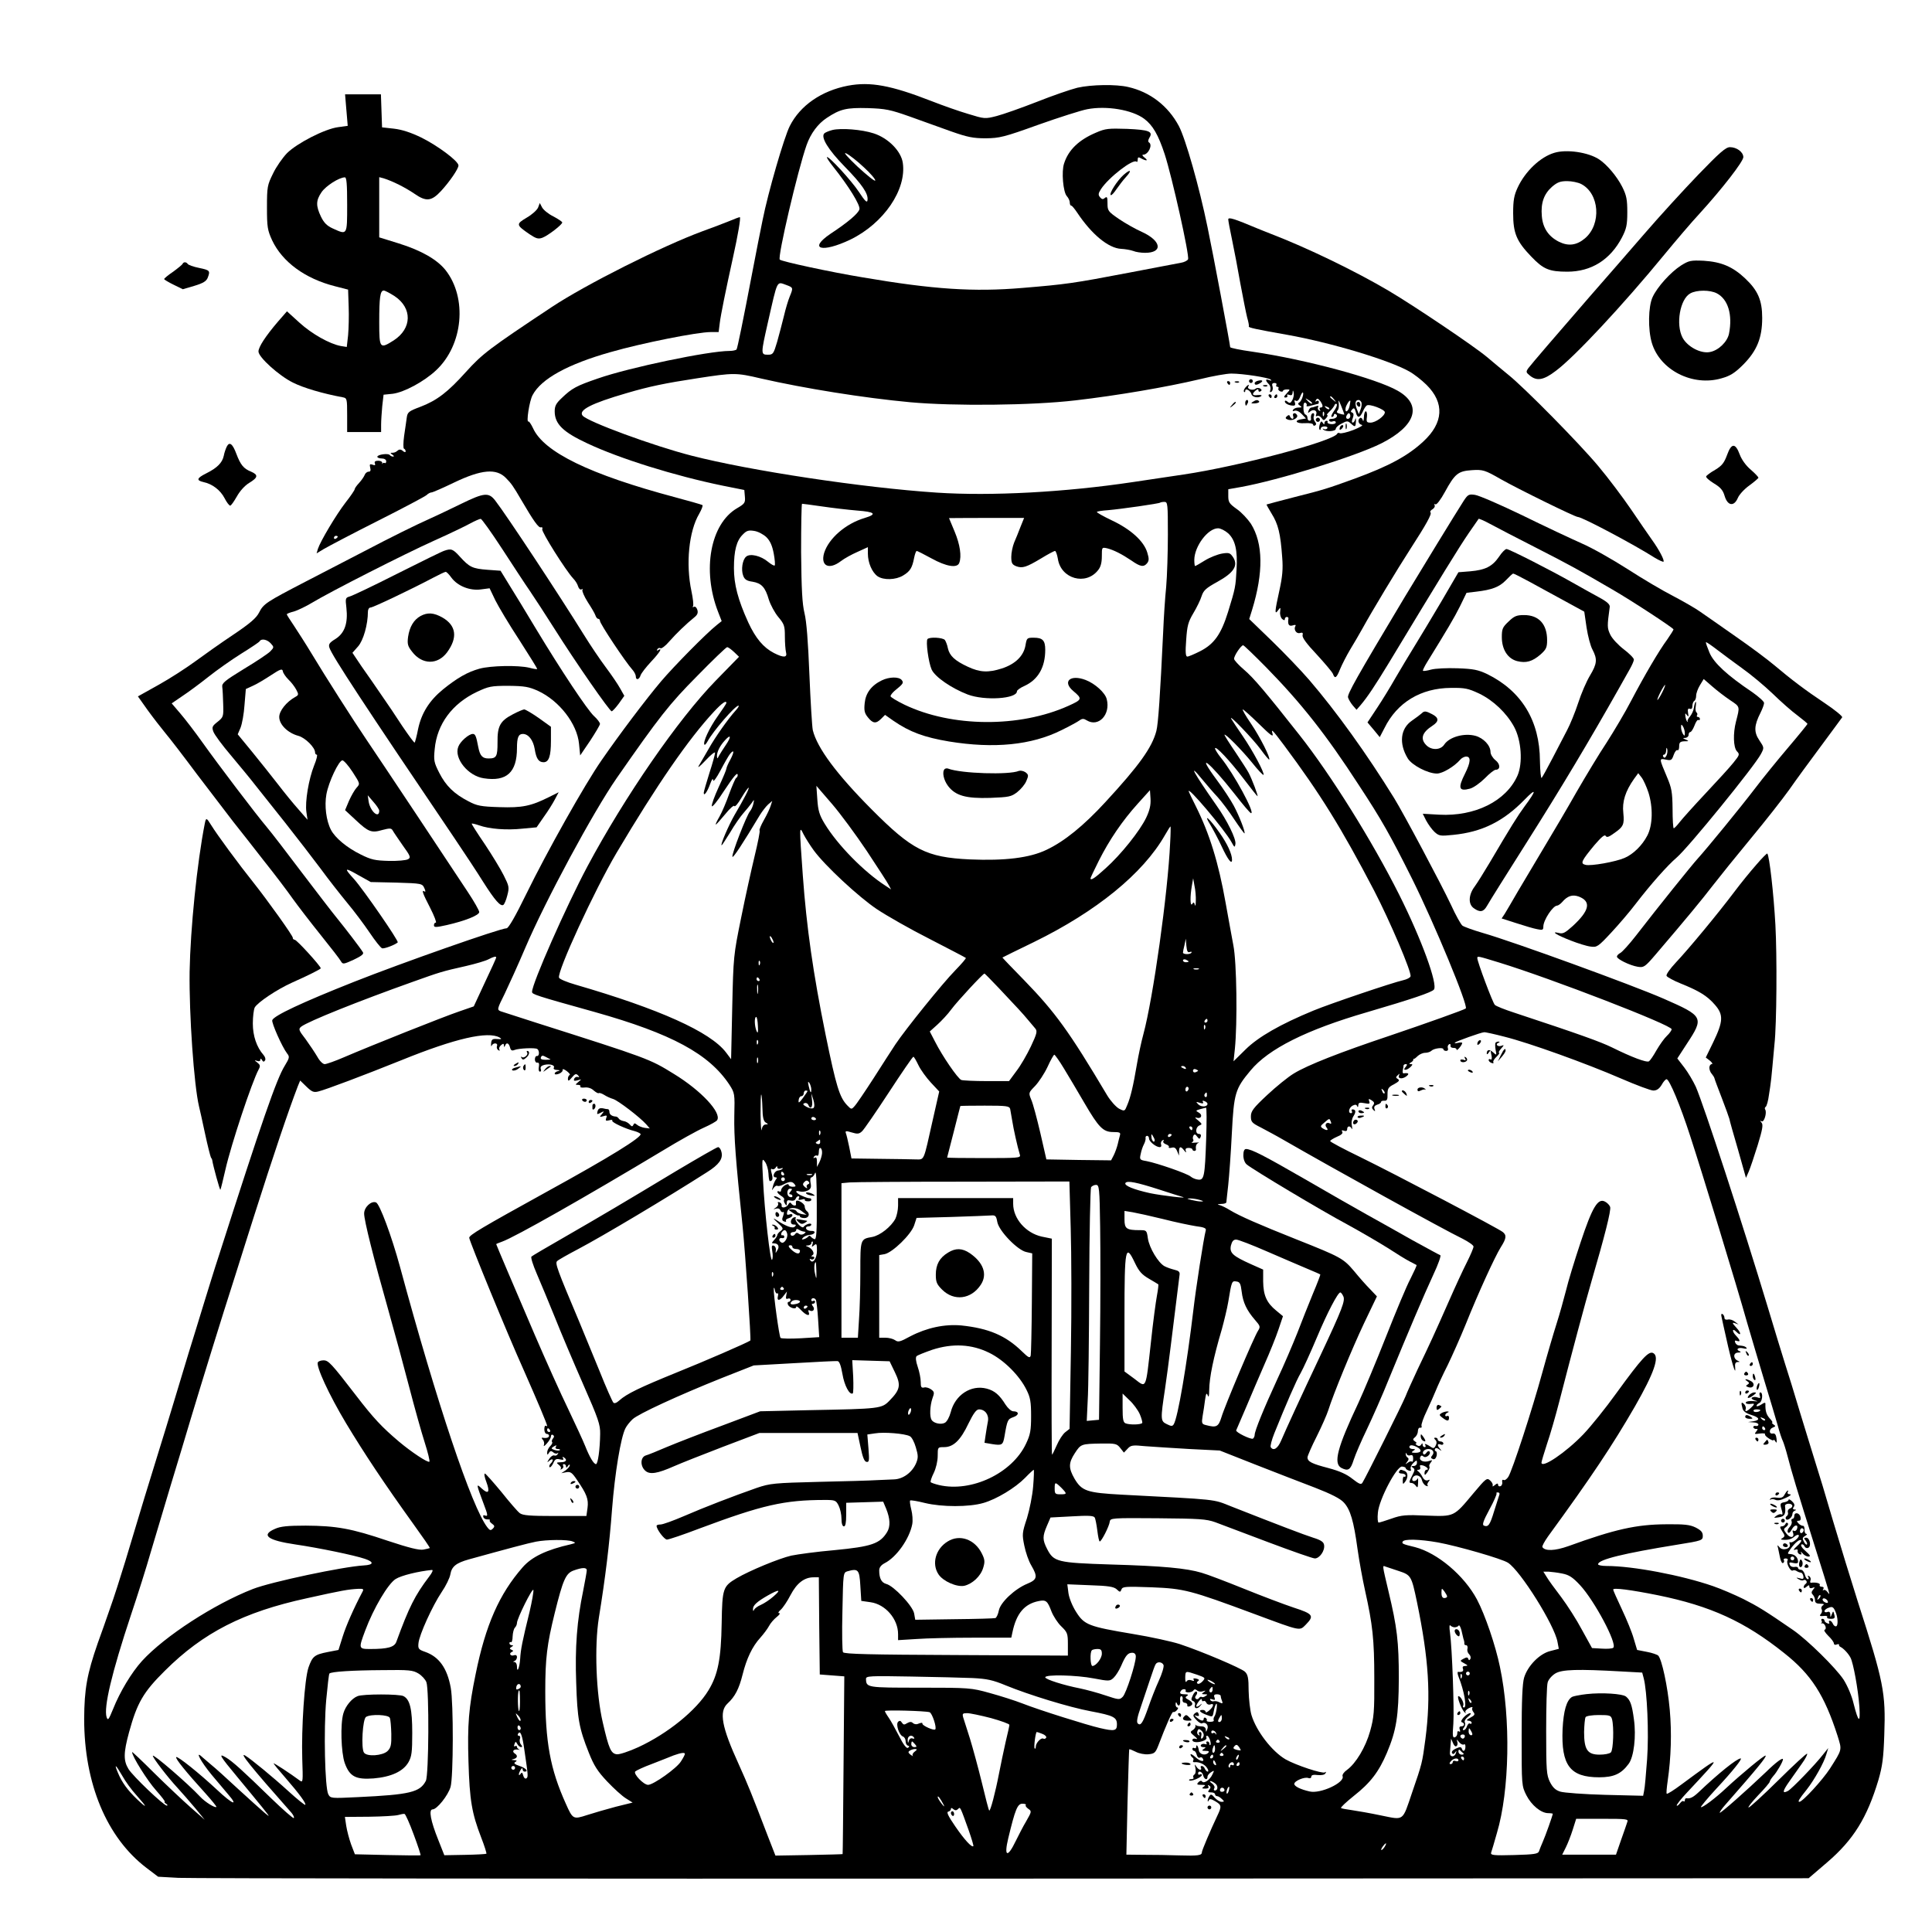 <?xml version="1.0" standalone="no"?>
<!DOCTYPE svg PUBLIC "-//W3C//DTD SVG 20010904//EN"
 "http://www.w3.org/TR/2001/REC-SVG-20010904/DTD/svg10.dtd">
<svg version="1.0" xmlns="http://www.w3.org/2000/svg"
 width="1024pt" height="1024pt" viewBox="0 0 1024 1024"
 preserveAspectRatio="xMidYMid meet">

<g transform="translate(0,1024) scale(0.1,-0.1)"
fill="#000000" stroke="none">
<path d="M4495 9786 c-141 -27 -254 -105 -309 -214 -30 -59 -115 -352 -144
-498 -11 -54 -35 -173 -52 -264 -53 -278 -81 -413 -86 -422 -3 -4 -20 -8 -37
-8 -111 0 -532 -88 -698 -146 -114 -39 -138 -52 -191 -103 -30 -28 -38 -42
-38 -71 0 -67 44 -110 173 -170 172 -81 464 -172 717 -224 l115 -23 3 -35 c3
-33 -1 -38 -42 -62 -141 -83 -186 -328 -100 -549 l19 -49 -25 -20 c-56 -44
-229 -220 -296 -299 -82 -97 -222 -283 -316 -419 -89 -128 -289 -484 -398
-707 -58 -119 -95 -183 -105 -183 -33 0 -554 -183 -809 -284 -275 -109 -424
-179 -433 -203 -5 -13 52 -142 79 -177 14 -17 12 -24 -13 -65 -43 -69 -122
-297 -349 -1006 -22 -66 -57 -181 -80 -255 -23 -74 -58 -191 -80 -260 -21 -69
-57 -188 -80 -265 -23 -77 -57 -187 -75 -245 -37 -118 -114 -370 -181 -595
-25 -82 -61 -195 -81 -250 -19 -55 -48 -138 -65 -184 -57 -164 -71 -243 -72
-401 0 -343 119 -629 330 -790 l62 -47 108 -6 c60 -3 2029 -5 4375 -4 l4265 2
98 84 c140 120 212 237 272 437 21 73 27 116 31 240 8 223 -3 278 -140 704
-36 113 -95 306 -132 430 -36 124 -79 266 -95 315 -15 50 -52 167 -80 260 -28
94 -64 211 -80 260 -16 50 -56 182 -90 295 -135 447 -340 1074 -382 1170 -14
30 -41 76 -61 102 l-37 48 50 77 c93 141 89 147 -123 240 -170 74 -794 301
-957 348 -52 15 -101 33 -109 39 -8 6 -36 56 -61 111 -55 116 -251 484 -301
565 -146 236 -305 457 -449 625 -43 50 -132 143 -198 207 l-121 117 15 48 c61
199 59 353 -6 457 -17 25 -50 61 -75 78 -39 28 -45 36 -45 68 l0 37 68 12
c199 36 605 162 743 231 184 93 219 204 87 279 -111 64 -488 166 -770 207 -65
9 -118 20 -118 24 0 13 -91 498 -120 636 -44 215 -117 470 -152 536 -57 107
-153 181 -269 207 -64 15 -194 13 -269 -4 -36 -9 -132 -42 -215 -75 -82 -32
-178 -66 -213 -75 -62 -16 -65 -15 -150 11 -48 14 -136 45 -197 69 -213 83
-323 103 -440 81z m325 -163 c63 -23 162 -58 220 -79 88 -31 118 -37 185 -37
73 1 96 6 279 72 110 39 226 76 258 82 103 20 239 -3 303 -51 45 -34 74 -84
108 -187 39 -120 132 -536 124 -557 -3 -7 -20 -16 -39 -19 -18 -3 -141 -27
-273 -52 -298 -57 -336 -62 -565 -81 -259 -22 -473 -8 -848 56 -170 28 -429
84 -439 94 -13 12 95 473 142 607 22 62 60 113 107 144 71 47 104 55 218 52
93 -3 118 -8 220 -44z m-651 -894 c35 -13 36 -14 17 -60 -8 -19 -22 -65 -31
-104 -9 -38 -26 -100 -36 -137 -19 -64 -22 -68 -49 -68 -38 0 -38 3 0 171 53
232 45 217 99 198z m-136 -495 c233 -53 544 -103 792 -126 232 -21 645 -17
875 10 224 26 481 70 659 112 68 17 143 30 167 30 61 0 197 -21 209 -32 6 -6
4 -7 -7 -3 -22 9 -23 -1 -3 -21 8 -8 11 -22 8 -31 -4 -11 -3 -14 6 -9 6 4 9
16 6 27 -5 13 -2 19 10 19 9 0 13 -4 10 -10 -3 -5 -1 -10 5 -10 6 0 9 -4 6 -9
-3 -5 1 -11 9 -15 8 -3 15 -2 15 2 0 4 9 8 20 8 19 0 19 0 0 -21 -16 -17 -17
-22 -6 -22 8 0 12 5 9 10 -4 6 0 8 10 4 12 -4 17 -1 18 11 1 16 2 16 6 0 2 -9
-1 -26 -7 -38 -9 -17 -14 -19 -26 -9 -8 7 -14 7 -14 1 0 -11 23 -22 46 -22 8
0 11 6 7 17 -4 11 -3 14 5 9 8 -4 16 3 22 18 5 14 12 26 14 26 10 0 -4 -44
-16 -52 -10 -6 -10 -10 2 -18 12 -8 11 -10 -7 -10 -12 0 -25 -5 -29 -12 -5 -7
-2 -9 8 -5 10 3 25 -4 38 -18 l22 -23 -23 -4 c-43 -6 -30 -24 16 -21 26 2 45
-2 45 -8 0 -5 5 -7 10 -4 8 5 7 11 -1 21 -6 7 -9 21 -5 29 3 8 1 15 -4 15 -9
0 -14 -14 -11 -32 0 -5 -3 -8 -9 -8 -5 0 -10 6 -10 14 0 8 -4 16 -9 18 -10 3
-14 22 -12 51 0 10 6 15 11 12 6 -4 8 -10 5 -15 -3 -5 9 -5 27 1 18 5 34 9 35
9 2 0 3 5 3 11 0 5 -5 7 -12 3 -7 -5 -8 -3 -3 6 6 10 11 9 22 -5 16 -23 17
-35 2 -35 -5 0 -7 -5 -3 -12 4 -7 3 -8 -5 -4 -6 4 -8 12 -5 18 5 8 1 9 -10 5
-10 -4 -21 -7 -26 -7 -4 0 -11 -7 -14 -16 -5 -14 -4 -15 8 -5 18 15 40 5 32
-16 -4 -8 -1 -11 5 -8 6 4 16 -1 23 -10 11 -15 13 -15 25 -1 8 9 10 16 5 16
-4 0 2 9 13 19 12 11 23 26 26 33 2 7 8 10 12 6 4 -4 -3 -21 -15 -37 -12 -17
-17 -31 -11 -31 6 0 11 5 11 11 0 5 5 7 10 4 15 -9 2 -25 -21 -25 -11 0 -18
-4 -14 -10 3 -5 12 -7 20 -3 8 3 15 0 15 -6 0 -6 -11 -10 -24 -9 -14 1 -22 6
-20 10 3 4 0 8 -5 8 -6 0 -11 -6 -11 -12 0 -10 -3 -9 -9 1 -7 11 -10 9 -16 -8
-4 -13 -4 -25 -1 -28 3 -4 6 -1 6 5 0 7 9 12 21 12 11 0 17 -5 14 -10 -4 -6
-12 -7 -18 -4 -7 4 -8 3 -4 -2 13 -14 67 -11 67 3 0 7 14 20 31 28 28 15 32
15 48 1 24 -22 26 -20 28 12 0 15 -1 19 -4 10 -2 -10 -9 -18 -13 -18 -6 0 -6
10 0 24 6 17 5 26 -3 29 -9 4 -9 7 0 17 9 10 13 7 19 -14 8 -34 21 -33 37 2 6
15 16 30 21 33 14 10 96 -21 96 -36 0 -20 -49 -55 -76 -55 -20 0 -23 4 -19 30
2 17 -1 30 -6 30 -5 0 -10 -15 -10 -32 -1 -18 -3 -25 -6 -15 -2 9 -9 15 -14
12 -15 -10 -10 -33 9 -37 9 -2 -10 -13 -45 -27 -34 -13 -66 -20 -72 -17 -5 3
-11 2 -13 -2 -15 -39 -524 -174 -815 -217 -59 -9 -180 -27 -268 -40 -360 -54
-751 -75 -1040 -56 -392 26 -989 116 -1300 196 -203 52 -550 180 -577 212 -24
29 46 65 232 119 122 36 205 53 375 79 195 30 206 30 338 -1z m3038 -111 c13
-16 12 -17 -3 -4 -10 7 -18 15 -18 17 0 8 8 3 21 -13z m-117 -22 c-2 -3 -12 3
-22 13 -16 17 -16 18 5 5 12 -7 20 -15 17 -18z m171 -58 c0 -1 -11 0 -23 4
-17 4 -20 9 -12 18 6 7 8 26 5 42 -3 17 2 10 13 -17 10 -25 18 -46 17 -47z
m28 45 c-6 -30 -26 -40 -21 -10 3 15 20 43 25 38 1 0 -1 -13 -4 -28z m63 19
c2 -7 1 -24 -5 -38 l-9 -24 -11 28 c-11 29 -8 47 10 47 5 0 12 -6 15 -13z
m-171 -35 c-3 -3 -11 0 -18 7 -9 10 -8 11 6 5 10 -3 15 -9 12 -12z m-28 -34
c-3 -8 -6 -5 -6 6 -1 11 2 17 5 13 3 -3 4 -12 1 -19z m140 -3 c0 -8 -6 -15
-13 -15 -8 0 -11 6 -8 15 4 8 9 15 13 15 4 0 8 -7 8 -15z m-967 -627 c0 -95
-4 -220 -9 -278 -6 -58 -13 -166 -16 -240 -16 -337 -26 -485 -36 -524 -23 -88
-91 -183 -270 -377 -115 -125 -217 -208 -312 -253 -89 -43 -221 -59 -407 -51
-231 11 -306 50 -520 265 -186 187 -289 326 -312 420 -4 19 -12 152 -18 295
-7 175 -15 281 -26 325 -12 50 -16 123 -18 323 0 141 2 257 5 257 3 0 50 -6
105 -14 54 -8 139 -18 187 -22 95 -7 107 -19 41 -39 -102 -30 -192 -109 -216
-186 -20 -69 26 -91 89 -43 18 14 58 36 88 49 l55 25 0 -35 c0 -47 22 -98 51
-119 32 -22 97 -20 136 4 37 22 48 41 58 93 4 20 10 37 14 37 3 0 39 -18 79
-40 78 -43 135 -52 146 -24 14 35 4 99 -24 166 -16 38 -30 71 -30 72 0 0 90 1
199 1 l199 0 -19 -47 c-10 -26 -25 -64 -34 -84 -8 -20 -15 -54 -15 -75 0 -33
4 -41 26 -50 33 -12 53 -6 133 42 36 22 68 39 73 39 4 0 11 -19 15 -42 16
-106 148 -143 213 -60 14 17 20 40 20 74 0 48 0 48 28 42 35 -9 77 -30 129
-65 47 -33 65 -36 83 -14 10 13 11 24 1 56 -18 61 -88 124 -188 171 -46 22
-82 42 -79 45 2 3 29 7 58 9 70 6 272 35 277 40 2 2 13 4 23 4 17 0 18 -12 18
-172z m320 5 c37 -35 50 -89 44 -191 -5 -91 -6 -99 -45 -225 -37 -119 -74
-171 -149 -209 -30 -15 -60 -28 -67 -28 -9 0 -11 23 -6 88 5 74 10 95 38 142
18 30 38 71 44 91 10 30 23 42 83 75 87 48 112 86 84 130 -16 24 -22 26 -59
20 -23 -4 -64 -20 -90 -36 -27 -17 -50 -30 -53 -30 -2 0 -4 15 -4 33 1 72 72
167 126 167 13 0 37 -12 54 -27z m-2448 -20 c20 -20 31 -45 39 -87 6 -32 8
-60 5 -63 -3 -3 -19 6 -36 20 -37 31 -94 45 -115 27 -20 -16 -28 -70 -16 -101
7 -20 19 -28 49 -32 48 -8 68 -29 87 -95 9 -28 31 -69 50 -92 32 -38 35 -48
35 -103 0 -34 3 -72 6 -84 8 -29 -13 -30 -64 -4 -56 29 -97 78 -136 162 -55
121 -76 202 -76 288 0 93 14 146 47 178 20 21 31 24 61 19 20 -3 48 -18 64
-33z m2649 -690 c186 -190 318 -357 491 -624 121 -184 167 -266 282 -496 119
-239 299 -674 285 -688 -8 -7 -207 -78 -405 -145 -260 -87 -434 -155 -507
-200 -30 -18 -94 -70 -141 -114 -74 -69 -86 -86 -86 -113 0 -29 5 -35 53 -59
28 -15 81 -43 117 -64 262 -151 853 -478 953 -526 31 -16 57 -34 57 -41 0 -8
-16 -45 -35 -83 -20 -39 -62 -130 -94 -203 -79 -179 -104 -233 -166 -362 -28
-60 -58 -126 -65 -145 -14 -36 -212 -433 -229 -459 -7 -11 -17 -7 -53 21 -30
24 -67 41 -127 57 -88 23 -111 34 -111 57 0 7 22 58 49 111 27 54 54 116 61
138 27 86 126 327 190 462 l68 142 -36 38 c-21 21 -59 64 -85 96 -57 67 -69
74 -303 167 -201 80 -302 124 -355 156 -19 12 -44 24 -55 27 -14 3 -12 5 9 6
15 0 27 4 27 9 0 4 5 45 10 92 5 47 14 169 19 272 11 215 18 237 99 334 95
115 297 216 617 309 239 70 342 105 355 120 22 27 -66 268 -184 503 -143 285
-363 637 -529 847 -179 227 -243 303 -294 346 -28 24 -52 50 -52 57 -1 16 37
72 48 72 4 0 59 -53 122 -117z m-2820 81 l26 -25 -124 -127 c-198 -203 -481
-613 -679 -983 -114 -214 -294 -622 -294 -666 0 -13 17 -19 333 -107 408 -115
605 -222 713 -385 28 -44 29 -47 26 -165 -2 -113 7 -231 44 -586 14 -139 46
-602 41 -605 -19 -13 -245 -111 -392 -170 -194 -79 -263 -112 -303 -148 -14
-13 -26 -17 -31 -11 -5 5 -39 81 -74 169 -36 88 -84 205 -107 260 -117 277
-129 310 -117 321 7 7 57 35 112 64 129 68 466 269 682 407 64 40 86 71 77
107 -3 14 -11 26 -18 26 -6 0 -105 -57 -221 -126 -282 -170 -399 -239 -595
-352 -91 -52 -169 -98 -173 -102 -5 -4 8 -45 28 -91 20 -46 63 -150 96 -231
32 -81 100 -241 150 -355 81 -184 91 -214 90 -263 -1 -82 -12 -160 -22 -160
-12 0 -34 37 -57 95 -11 28 -52 116 -90 196 -39 80 -119 258 -178 395 -106
247 -204 477 -204 480 0 1 14 7 31 13 66 23 443 237 854 484 82 50 179 104
215 120 36 16 68 34 71 40 25 39 -85 157 -229 245 -129 80 -138 83 -732 272
-91 29 -174 56 -186 60 -20 8 -20 11 21 93 22 46 72 156 109 243 108 253 360
720 484 899 226 325 280 394 427 542 82 84 154 153 159 153 6 0 22 -12 37 -26z
m-41 -270 c0 -3 -21 -35 -46 -70 -44 -61 -81 -141 -70 -151 2 -3 10 6 17 19
28 52 145 188 163 188 5 0 -2 -12 -16 -27 -38 -42 -107 -139 -142 -202 -18
-31 -40 -69 -50 -86 -12 -19 0 -11 33 24 28 30 51 49 51 41 0 -7 -13 -55 -30
-107 -16 -51 -30 -99 -30 -105 0 -21 19 5 34 47 9 25 15 32 16 20 0 -12 16 9
39 52 21 40 44 80 51 88 22 26 22 9 1 -31 -12 -21 -21 -43 -21 -48 0 -5 -18
-49 -41 -98 -22 -48 -39 -94 -36 -101 2 -6 30 27 61 76 57 86 76 108 76 88 0
-5 -4 -12 -9 -15 -4 -3 -20 -40 -36 -83 -15 -43 -38 -97 -51 -120 -14 -24 -23
-43 -20 -43 3 0 25 25 50 55 24 30 46 49 48 43 3 -7 20 13 38 44 19 32 36 55
38 53 4 -4 -24 -58 -75 -145 -31 -54 -77 -160 -68 -160 2 0 22 31 45 68 22 38
54 84 70 102 16 18 36 43 44 54 14 21 14 20 9 -4 -3 -14 -11 -32 -18 -40 -18
-22 -98 -227 -93 -241 3 -9 55 70 146 222 12 19 31 44 43 55 l22 19 -8 -25
c-4 -14 -20 -48 -36 -76 -16 -28 -26 -53 -23 -56 3 -3 -9 -64 -26 -134 -17
-71 -50 -219 -72 -329 -40 -197 -41 -204 -47 -474 l-6 -275 -27 36 c-83 109
-353 230 -797 359 -46 13 -86 30 -88 37 -12 30 188 464 305 662 214 361 382
604 516 748 44 47 66 62 66 46z m2823 -111 c59 -58 77 -72 72 -53 -9 30 -3 25
60 -59 193 -259 304 -438 478 -771 84 -162 201 -436 193 -455 -2 -7 -20 -16
-38 -20 -58 -13 -386 -124 -476 -161 -177 -73 -293 -140 -360 -206 l-64 -63 7
65 c14 137 10 461 -8 550 -9 47 -27 148 -41 225 -38 214 -85 366 -159 514 -18
36 -34 69 -36 75 -14 40 192 -204 226 -267 16 -30 18 -30 21 -10 4 27 -43 123
-101 205 -119 170 -156 236 -74 136 24 -29 60 -71 81 -93 20 -22 60 -75 88
-118 28 -42 53 -76 54 -74 6 6 -28 93 -57 147 -16 30 -56 91 -89 135 -117 158
-41 98 93 -72 44 -57 83 -103 88 -103 22 0 -91 209 -160 294 -17 21 -31 44
-31 49 0 19 79 -65 151 -160 39 -51 72 -93 74 -93 5 0 -29 90 -47 124 -6 12
-37 60 -69 108 -33 48 -59 90 -59 93 0 13 93 -81 147 -148 30 -38 57 -66 60
-64 7 8 -56 127 -111 207 -28 41 -55 81 -60 90 -18 32 117 -108 156 -162 23
-32 44 -56 45 -54 8 8 -48 119 -96 190 -29 42 -48 76 -44 76 4 0 43 -35 86
-77z m-2825 -110 c-14 -21 -31 -47 -37 -58 -9 -18 -10 -18 -11 -2 0 23 16 55
43 84 31 34 34 19 5 -24z m746 -563 c56 -85 109 -166 116 -180 l13 -24 -29 19
c-115 74 -255 217 -323 329 -28 46 -35 70 -39 129 l-5 72 82 -95 c45 -52 128
-165 185 -250z m1481 176 c-33 -69 -133 -195 -216 -269 -57 -52 -79 -66 -79
-52 0 3 20 45 44 93 56 111 124 211 206 302 l65 72 3 -45 c2 -33 -4 -61 -23
-101z m127 -133 c-12 -267 -90 -823 -142 -1015 -11 -40 -26 -111 -34 -158 -20
-118 -34 -176 -51 -216 -14 -35 -14 -35 -44 -20 -16 9 -45 41 -63 71 -201 338
-275 440 -439 609 -65 66 -117 121 -116 121 1 1 76 38 167 82 331 162 578 363
694 566 15 26 28 47 30 47 1 0 1 -39 -2 -87z m-1889 -40 c60 -82 238 -247 335
-312 51 -34 177 -106 280 -158 103 -53 189 -98 191 -100 3 -2 -23 -32 -56 -66
-66 -67 -262 -310 -317 -392 -18 -27 -70 -108 -116 -180 -46 -71 -91 -138
-101 -148 -16 -18 -17 -18 -39 5 -40 42 -58 99 -114 373 -66 324 -101 569
-121 845 -19 266 -19 265 4 218 11 -21 35 -59 54 -85z m2025 -268 c0 -22 -3
-31 -5 -21 -4 15 -7 16 -14 5 -11 -17 -12 38 -2 96 l7 40 7 -40 c5 -22 8 -58
7 -80z m-2238 -220 c0 -5 -5 -3 -10 5 -5 8 -10 20 -10 25 0 6 5 3 10 -5 5 -8
10 -19 10 -25z m2206 -51 c8 3 12 2 9 -3 -6 -11 -45 -10 -45 0 0 4 3 22 8 40
l7 34 3 -38 c3 -29 7 -37 18 -33z m-3676 -29 c0 -3 -27 -63 -60 -132 l-59
-127 -78 -27 c-80 -27 -462 -179 -611 -243 -46 -20 -92 -36 -101 -36 -10 0
-27 17 -39 39 -13 22 -41 64 -62 93 -38 49 -39 54 -23 67 37 28 301 134 593
238 143 51 151 54 280 83 52 12 106 28 120 36 27 14 40 17 40 9z m5314 -26
c280 -86 916 -332 916 -354 0 -6 -11 -22 -25 -35 -14 -13 -38 -47 -55 -76 -16
-29 -34 -55 -40 -59 -13 -8 -92 22 -195 73 -61 30 -169 69 -520 185 -49 16
-95 34 -102 41 -11 10 -93 229 -93 248 0 12 3 11 114 -23z m-1644 5 c0 -2 -7
-4 -15 -4 -8 0 -15 4 -15 10 0 5 7 7 15 4 8 -4 15 -8 15 -10z m-2273 -16 c-3
-8 -6 -5 -6 6 -1 11 2 17 5 13 3 -3 4 -12 1 -19z m2326 -25 c-7 -2 -19 -2 -25
0 -7 3 -2 5 12 5 14 0 19 -2 13 -5z m-1059 -100 c99 -105 127 -135 155 -169
13 -16 30 -36 38 -45 12 -14 9 -27 -23 -95 -21 -44 -55 -103 -77 -131 l-39
-53 -118 0 c-65 0 -126 3 -135 6 -19 8 -100 126 -139 203 l-28 54 40 36 c22
20 56 56 74 81 31 42 168 190 176 190 2 0 36 -35 76 -77z m-1269 47 c3 -5 1
-10 -4 -10 -6 0 -11 5 -11 10 0 6 2 10 4 10 3 0 8 -4 11 -10z m-8 -72 c-2 -13
-4 -5 -4 17 -1 22 1 32 4 23 2 -10 2 -28 0 -40z m0 -176 c2 -34 0 -42 -7 -27
-11 25 -13 75 -2 75 4 0 8 -21 9 -48z m2383 28 c0 -5 -5 -10 -11 -10 -5 0 -7
5 -4 10 3 6 8 10 11 10 2 0 4 -4 4 -10z m-13 -42 c-3 -8 -6 -5 -6 6 -1 11 2
17 5 13 3 -3 4 -12 1 -19z m1588 -43 c129 -32 434 -142 616 -221 81 -35 158
-64 172 -64 18 0 31 9 44 30 9 17 21 30 26 30 15 0 73 -139 125 -300 62 -189
246 -791 302 -990 23 -80 65 -219 92 -310 28 -91 59 -196 70 -234 10 -38 23
-76 28 -85 4 -9 16 -46 25 -81 19 -75 52 -185 142 -470 91 -290 85 -268 69
-248 -7 10 -17 14 -21 10 -5 -4 -5 -1 -1 6 4 7 1 12 -9 12 -9 0 -13 5 -10 10
5 8 -22 15 -47 11 -4 0 -5 5 -2 13 3 8 0 17 -7 22 -8 4 -10 3 -5 -4 4 -7 3
-12 -2 -12 -6 0 -13 11 -16 25 -4 14 -13 25 -21 25 -8 0 -15 4 -15 9 0 6 -9 8
-19 6 -11 -2 -22 3 -25 12 -5 12 -1 14 19 9 17 -4 25 -2 25 6 0 22 -16 39 -38
41 -20 1 -20 1 -2 27 25 35 49 54 57 46 3 -3 -7 -17 -23 -31 -17 -15 -21 -23
-11 -19 12 4 17 2 15 -6 -2 -7 3 -15 11 -18 9 -3 11 0 7 9 -4 8 -1 6 7 -3 8
-10 22 -18 32 -18 13 0 10 7 -15 29 -19 16 -28 31 -22 35 5 3 12 -1 16 -9 3
-8 11 -12 19 -9 19 7 10 54 -10 54 -13 0 -13 -3 -3 -15 7 -9 10 -18 7 -21 -3
-3 -10 3 -16 15 -9 16 -8 22 6 30 10 6 13 11 7 11 -6 0 -10 10 -10 23 1 12 -3
21 -9 20 -5 0 -16 5 -23 13 -10 11 -10 14 2 14 9 0 12 7 9 20 -6 23 -33 27
-33 5 0 -8 -4 -15 -10 -15 -5 0 -7 -6 -4 -14 3 -7 -2 -21 -11 -30 -9 -9 -13
-21 -9 -27 4 -8 12 -2 21 15 14 27 37 28 27 1 -4 -8 -11 -12 -17 -8 -6 4 -8 0
-4 -10 10 -27 -14 -32 -34 -6 -17 22 -17 25 -2 36 9 7 13 16 8 20 -4 5 -10 2
-12 -5 -3 -6 -11 -12 -19 -12 -12 0 -11 -5 2 -26 15 -22 15 -27 3 -35 -12 -7
-12 -9 1 -10 27 -2 45 3 61 17 9 8 19 11 22 8 9 -9 -33 -45 -44 -38 -5 3 -6
-2 -3 -10 9 -24 -37 -38 -54 -17 -12 14 -13 14 -8 -4 2 -11 7 -35 11 -53 4
-18 11 -30 16 -26 5 3 7 10 4 15 -4 5 1 9 10 9 9 0 13 -5 9 -11 -8 -14 16 -60
28 -53 4 3 14 2 21 -3 6 -4 16 -8 22 -8 5 0 11 -8 13 -18 3 -16 -1 -18 -20
-12 -20 5 -20 4 -5 -5 9 -6 21 -9 26 -5 5 3 12 1 15 -4 4 -5 2 -12 -4 -16 -5
-3 -10 -11 -10 -17 0 -7 6 -6 15 2 12 10 15 10 15 0 0 -7 7 -10 16 -6 14 5 15
4 4 -9 -10 -12 -10 -19 -2 -27 7 -7 12 -20 12 -30 0 -13 8 -18 28 -18 19 0 23
-3 13 -9 -7 -5 -10 -14 -6 -20 4 -7 2 -18 -4 -25 -9 -10 -6 -13 14 -11 14 2
23 -1 19 -6 -3 -5 6 -9 19 -9 21 0 24 4 19 22 -5 21 -6 21 -13 2 -7 -18 -8
-18 -8 0 -1 12 -6 16 -16 12 -8 -3 -15 -1 -15 5 0 5 10 14 23 18 18 7 24 4 34
-18 15 -32 17 -81 3 -81 -6 0 -13 7 -16 15 -4 8 -10 15 -16 15 -5 0 -6 -4 -3
-10 3 -6 -1 -7 -9 -4 -9 3 -16 10 -16 15 0 5 -5 9 -11 9 -5 0 -8 -4 -5 -9 4
-5 3 -11 -1 -14 -5 -2 -3 -2 4 -1 14 3 28 -29 14 -34 -6 -2 3 -16 19 -32 17
-16 30 -34 30 -41 0 -6 7 -9 15 -5 8 3 14 2 12 -2 -1 -4 3 -9 8 -11 16 -8 41
-34 53 -57 15 -29 40 -166 47 -259 6 -93 -5 -86 -31 17 -9 39 -32 93 -53 126
-41 62 -191 210 -268 263 -148 102 -186 125 -263 164 -47 23 -119 54 -160 68
-167 58 -426 107 -565 107 -25 0 -45 4 -45 9 0 25 136 58 420 104 132 21 135
23 135 47 0 19 -9 29 -38 44 -31 15 -60 18 -157 17 -157 -1 -270 -26 -518
-116 -71 -25 -123 -27 -137 -5 -3 5 11 30 30 57 229 314 341 482 460 688 102
178 132 264 98 283 -24 14 -61 -26 -196 -212 -56 -78 -134 -175 -175 -218 -92
-96 -222 -184 -222 -150 0 5 13 49 29 98 17 49 46 150 65 224 69 268 137 522
172 642 68 233 104 373 98 391 -3 9 -15 22 -27 28 -38 21 -68 -30 -130 -217
-31 -93 -66 -207 -77 -254 -12 -47 -34 -126 -50 -176 -16 -50 -50 -166 -75
-257 -54 -198 -160 -523 -181 -555 -8 -12 -19 -20 -25 -16 -6 3 -9 -2 -7 -11
2 -10 -3 -20 -9 -22 -7 -3 -13 1 -13 7 0 9 -5 9 -17 -1 -9 -8 -14 -9 -12 -4 3
6 -2 18 -12 27 -18 17 -22 14 -90 -67 -105 -126 -100 -123 -249 -118 -109 5
-132 3 -185 -16 -32 -11 -63 -21 -68 -21 -5 0 -7 24 -4 53 6 69 99 246 128
244 10 -1 19 -4 19 -8 0 -4 7 -10 16 -13 11 -4 15 -2 11 8 -3 8 3 22 14 32 17
16 19 16 19 1 0 -10 -8 -17 -17 -17 -14 0 -15 -2 -5 -9 12 -7 11 -14 -2 -39
-19 -37 -20 -42 -5 -42 7 0 17 -7 23 -15 9 -13 11 -10 12 17 1 18 -1 27 -3 21
-3 -7 -11 -13 -19 -13 -8 0 -11 6 -8 15 10 24 43 18 50 -9 3 -14 13 -27 22
-31 9 -3 13 -3 9 1 -4 4 -2 13 5 21 8 11 7 12 -5 7 -10 -3 -20 3 -28 18 -6 13
-17 26 -23 30 -7 5 -7 8 3 8 7 0 11 6 8 14 -4 10 0 12 14 9 21 -6 36 -23 20
-23 -6 0 -11 -8 -11 -17 0 -14 3 -13 16 5 9 13 13 26 10 29 -3 3 0 13 7 21 10
13 9 15 -7 9 -27 -10 -56 1 -49 19 4 10 9 12 18 4 14 -11 43 15 31 27 -4 4
-11 1 -16 -7 -5 -8 -12 -11 -15 -8 -11 11 5 28 25 28 24 0 35 -17 21 -34 -9
-10 -8 -15 3 -19 9 -4 16 3 20 16 3 12 1 24 -4 25 -6 2 -7 8 -4 13 3 6 12 5
22 -3 14 -10 15 -10 5 2 -17 19 -16 31 2 24 8 -4 15 -1 15 5 0 6 -7 11 -15 11
-8 0 -15 5 -15 10 0 6 -5 10 -12 10 -9 0 -9 -3 0 -12 7 -7 8 -17 1 -30 -9 -17
-11 -17 -36 0 -15 9 -24 11 -20 5 5 -7 4 -13 -2 -13 -6 0 -11 6 -11 13 0 9 -2
9 -8 0 -5 -8 -13 -9 -22 -3 -8 6 -10 10 -5 10 6 0 3 5 -5 10 -13 9 -13 12 0
23 8 6 15 21 15 32 0 11 5 19 12 18 7 -2 10 3 7 10 -2 7 10 42 27 77 17 36 39
85 49 110 10 25 38 86 63 135 24 50 67 146 95 215 69 172 155 359 186 409 30
47 32 64 11 81 -21 18 -571 307 -757 398 -87 42 -158 80 -158 84 0 4 16 14 36
23 23 9 33 19 28 26 -5 9 -2 10 9 6 11 -4 17 -1 17 8 0 18 16 20 24 3 3 -7 4
0 1 16 -4 17 0 37 9 51 14 22 12 35 -6 35 -5 0 -6 -4 -3 -10 3 -5 1 -10 -4
-10 -18 0 -12 29 8 40 14 7 21 6 24 -3 3 -7 6 -5 6 5 1 14 7 16 33 11 26 -5
30 -4 25 10 -5 14 -3 15 13 5 14 -9 16 -15 8 -26 -8 -9 -8 -16 1 -25 10 -9 11
-8 6 5 -4 11 0 18 14 23 12 3 21 10 21 15 0 4 8 7 18 6 13 -1 17 7 16 34 0 30
4 38 34 53 27 15 32 21 21 28 -12 7 -12 10 0 21 9 8 11 9 7 1 -11 -19 13 -25
36 -9 20 15 15 21 -14 17 -3 0 -5 7 -3 17 2 9 4 20 4 25 1 4 6 7 12 7 8 0 8
-5 -1 -15 -9 -11 -10 -15 -1 -15 7 0 19 7 27 15 12 12 12 15 2 15 -11 0 -11 2
0 9 8 4 13 11 13 15 -1 3 0 5 2 4 2 -2 11 5 21 15 10 9 27 17 40 17 12 0 27 5
33 11 13 13 63 19 63 8 0 -5 7 -9 15 -9 8 0 12 6 9 14 -3 8 0 17 6 21 6 4 9 1
8 -7 -2 -7 5 -12 15 -12 9 1 17 -3 17 -9 0 -11 29 23 30 35 0 3 -10 4 -22 1
-13 -3 -20 -3 -17 1 7 7 138 54 155 55 6 1 55 -10 109 -24z m-5327 -4 c13 -8
11 -10 -13 -8 -25 2 -30 -2 -32 -23 -1 -14 0 -19 3 -12 8 17 35 15 28 -2 -3
-8 0 -17 7 -22 7 -4 10 -3 6 3 -4 6 0 16 8 23 12 10 15 10 16 -1 0 -10 2 -11
6 -1 7 19 20 14 26 -9 4 -16 10 -20 24 -14 22 9 111 13 121 5 12 -9 11 -39 -2
-37 -6 1 -11 -7 -11 -18 0 -11 6 -19 13 -17 8 1 11 -6 8 -23 -3 -14 0 -25 6
-25 5 0 8 7 4 15 -3 10 3 17 19 21 30 7 59 -2 50 -16 -3 -5 4 -11 17 -11 17
-1 18 -3 6 -6 -10 -2 -18 -8 -18 -13 0 -6 9 -6 23 -1 12 5 21 14 19 21 -1 6 9
3 22 -7 13 -10 20 -19 15 -21 -5 -2 -9 -11 -9 -20 1 -14 5 -12 21 7 16 19 22
22 32 12 9 -10 9 -12 -2 -9 -7 2 -16 -3 -18 -11 -4 -10 1 -11 18 -7 23 7 23 7
5 -8 -18 -15 -18 -16 -2 -16 9 0 15 -4 12 -9 -3 -4 7 -7 23 -5 17 2 36 -4 48
-16 12 -10 23 -16 26 -14 3 3 16 -1 29 -9 12 -8 34 -18 48 -22 26 -8 141 -96
175 -134 l19 -22 -26 3 c-14 2 -33 9 -41 16 -12 10 -16 10 -20 0 -5 -10 -9
-10 -19 2 -7 8 -22 17 -33 18 -11 2 -23 8 -26 14 -3 5 -10 10 -15 10 -20 1
-34 11 -34 24 0 8 -3 14 -7 15 -5 0 -18 2 -29 5 -15 2 -23 -2 -27 -16 -4 -17
-3 -18 16 -8 20 10 21 10 7 -7 -14 -16 -13 -17 8 -11 18 6 21 4 15 -10 -5 -14
-2 -16 15 -12 12 4 20 3 17 -2 -5 -8 70 -43 118 -55 15 -4 29 -11 32 -15 10
-16 -163 -123 -498 -307 -346 -191 -412 -230 -410 -244 4 -25 199 -501 288
-699 75 -170 125 -288 125 -298 0 -2 -3 -1 -7 1 -5 3 -8 -6 -8 -19 0 -13 6
-24 13 -24 6 0 12 -4 12 -10 0 -10 -15 -14 -35 -10 -5 1 -5 -4 2 -11 6 -6 9
-19 6 -28 -4 -9 3 -6 15 8 12 13 22 30 22 38 0 8 5 11 10 8 8 -5 8 -11 1 -19
-6 -7 -8 -16 -5 -19 4 -3 -1 -13 -10 -22 -9 -9 -16 -24 -16 -33 0 -14 2 -15 9
-3 7 12 13 12 24 3 7 -7 18 -8 22 -4 5 4 5 2 1 -5 -4 -7 -12 -10 -19 -7 -7 2
-18 -6 -26 -18 -13 -21 -13 -22 2 -9 19 15 23 1 5 -17 -6 -6 -9 -15 -5 -18 3
-4 12 6 19 20 9 22 16 26 36 21 17 -4 22 -2 16 6 -4 8 -3 9 4 5 21 -13 13 -26
-15 -26 -25 -1 -26 -2 -11 -14 10 -7 14 -17 10 -21 -4 -5 -1 -5 6 -1 7 4 10
12 7 17 -4 5 -1 9 4 9 6 0 11 -6 11 -12 0 -9 4 -8 10 2 5 8 10 10 10 4 0 -6
-10 -18 -22 -27 l-23 -15 26 5 c23 4 31 -2 56 -39 53 -77 63 -103 57 -150 l-6
-43 -167 0 c-132 0 -170 3 -186 15 -11 8 -55 59 -98 113 -44 53 -83 97 -87 97
-5 0 -2 -20 8 -45 20 -54 11 -67 -25 -34 -30 28 -30 26 11 -83 21 -55 23 -66
9 -61 -11 4 -14 2 -11 -8 3 -8 13 -13 22 -12 10 0 15 -1 12 -5 -3 -3 2 -11 12
-18 14 -10 15 -15 4 -26 -11 -11 -16 -10 -29 7 -82 106 -267 657 -463 1381
-45 165 -108 334 -127 341 -25 10 -63 -25 -63 -59 0 -37 50 -236 130 -518 32
-113 81 -294 109 -402 28 -108 65 -240 82 -293 17 -53 28 -99 25 -102 -7 -8
-97 52 -161 106 -91 77 -136 125 -228 245 -131 170 -146 186 -172 186 -13 0
-26 -4 -30 -10 -12 -19 58 -171 149 -323 97 -161 202 -319 358 -536 49 -68 88
-124 86 -126 -2 -1 -17 -5 -34 -8 -23 -4 -75 9 -190 47 -192 65 -271 79 -434
80 -95 0 -134 -4 -162 -17 -77 -33 -41 -61 109 -83 123 -18 311 -57 367 -76
50 -17 47 -32 -6 -35 -108 -6 -491 -87 -588 -125 -205 -80 -467 -250 -587
-381 -56 -62 -117 -163 -154 -256 -23 -56 -27 -62 -34 -42 -16 52 27 234 129
541 36 107 83 256 104 330 22 74 70 234 106 355 37 121 85 281 107 355 60 199
161 527 236 760 35 113 80 252 98 310 105 330 184 564 234 694 l12 29 34 -33
c28 -27 38 -31 62 -25 41 10 242 86 441 166 286 116 458 155 520 120z m1369
-33 c-3 -8 -6 -5 -6 6 -1 11 2 17 5 13 3 -3 4 -12 1 -19z m-1099 -83 c1 -1
-11 -2 -27 -2 -20 0 -28 4 -24 13 4 11 10 11 26 2 12 -6 23 -12 25 -13z m2721
-48 c24 -40 73 -121 108 -182 77 -132 100 -155 154 -155 34 0 39 -3 35 -17 -3
-10 -8 -31 -12 -48 -4 -16 -13 -42 -21 -58 l-14 -27 -171 2 -172 3 -32 140
c-18 77 -39 156 -48 176 -15 37 -15 37 20 73 19 20 49 65 66 101 16 36 33 65
36 65 4 -1 27 -33 51 -73z m-1622 31 c-3 -7 -5 -2 -5 12 0 14 2 19 5 13 2 -7
2 -19 0 -25z m851 -14 c12 -25 42 -66 66 -92 l44 -47 -34 -150 c-51 -227 -43
-210 -92 -210 -23 1 -109 2 -191 3 l-148 2 -12 61 c-7 34 -15 67 -18 74 -4 11
2 12 31 3 30 -9 39 -9 55 6 10 9 74 102 142 206 68 104 126 189 130 189 3 1
15 -20 27 -45z m1417 -14 c3 -6 -1 -7 -9 -4 -18 7 -21 14 -7 14 6 0 13 -4 16
-10z m65 -15 c0 -2 -6 -5 -13 -8 -8 -3 -14 1 -14 8 0 7 6 11 14 8 7 -3 13 -6
13 -8z m-2050 -99 c0 -26 -6 -18 -14 19 -5 22 -4 26 4 15 5 -8 10 -24 10 -34z
m2000 5 c0 -6 -4 -12 -8 -15 -5 -3 -9 1 -9 9 0 8 4 15 9 15 4 0 8 -4 8 -9z
m1038 -26 c-3 -3 -9 2 -12 12 -6 14 -5 15 5 6 7 -7 10 -15 7 -18z m-3058 12
c0 -2 -11 -18 -24 -36 -21 -28 -25 -30 -23 -12 1 11 7 21 14 21 7 0 13 7 13
15 0 8 5 15 10 15 6 0 10 -1 10 -3z m2117 -22 c0 -8 -4 -12 -9 -9 -5 3 -6 10
-3 15 9 13 12 11 12 -6z m-2356 -68 c1 -50 6 -70 18 -77 14 -8 14 -9 -1 -10
-10 0 -18 -10 -21 -27 -2 -16 -5 21 -6 81 0 60 1 107 4 105 2 -3 5 -35 6 -72z
m271 1 c-5 -5 -20 -3 -36 5 -20 11 -23 16 -12 20 8 3 17 -1 20 -9 11 -28 25
-13 20 24 l-4 37 11 -34 c6 -20 7 -37 1 -43z m2088 22 c0 -17 -32 -19 -48 -4
-15 15 -14 16 7 9 16 -5 21 -4 17 4 -5 7 -1 9 8 5 9 -3 16 -10 16 -14z m-1046
-27 c2 -10 7 -38 11 -63 6 -40 27 -136 41 -182 4 -15 -13 -16 -191 -16 -107 0
-195 1 -195 3 0 1 16 63 35 136 19 74 34 135 35 137 0 1 58 2 129 2 115 0 130
-2 135 -17z m1039 -160 c-7 -200 -11 -219 -43 -215 -13 1 -31 9 -39 16 -18 16
-177 71 -234 82 -36 6 -38 8 -31 38 3 17 11 40 17 51 6 11 10 26 9 33 -2 6 2
12 8 12 5 0 10 -6 10 -14 0 -16 37 -46 57 -46 7 0 10 6 7 14 -3 8 0 17 7 22 7
4 10 3 5 -4 -3 -6 3 -13 14 -17 11 -4 18 -10 15 -15 -3 -4 4 -6 15 -3 14 4 22
-1 29 -18 l10 -24 0 23 c1 27 9 28 27 5 10 -13 13 -14 9 -3 -4 11 1 16 15 16
11 0 20 -4 20 -8 0 -4 5 -8 10 -8 6 0 9 3 9 8 -3 18 2 31 14 35 6 2 -1 2 -18
1 -16 -2 -24 -1 -17 2 6 3 10 10 6 15 -3 5 -2 14 2 21 5 8 11 6 19 -6 11 -14
13 -15 19 -1 3 9 0 15 -9 15 -21 0 -19 36 2 45 16 6 15 8 -7 27 -16 12 -19 18
-8 14 25 -8 34 15 12 27 -18 10 -17 11 6 18 14 4 28 7 32 8 4 1 4 -74 1 -166z
m-2069 109 c3 -5 -1 -9 -9 -9 -8 0 -15 4 -15 9 0 4 4 8 9 8 6 0 12 -4 15 -8z
m2730 -18 c3 -8 2 -12 -4 -9 -18 11 -32 -5 -19 -21 13 -16 1 -18 -21 -4 -13 9
-12 13 9 30 28 24 27 24 35 4z m-734 -34 c0 -5 -2 -10 -4 -10 -3 0 -8 5 -11
10 -3 6 -1 10 4 10 6 0 11 -4 11 -10z m-1973 -32 c-3 -8 -6 -5 -6 6 -1 11 2
17 5 13 3 -3 4 -12 1 -19z m1773 -30 c0 -19 -16 -5 -17 14 -2 18 0 20 7 8 5
-8 10 -18 10 -22z m90 28 c0 -3 -4 -8 -10 -11 -5 -3 -10 -1 -10 4 0 6 5 11 10
11 6 0 10 -2 10 -4z m-1863 -40 c0 -8 -6 -12 -15 -9 -11 5 -11 7 0 14 7 5 13
9 14 9 0 0 1 -6 1 -14z m10 -59 c-1 -12 -7 -33 -14 -47 l-13 -25 0 28 c0 19
-4 26 -12 21 -7 -4 -8 -3 -4 5 4 6 12 9 17 6 5 -4 9 6 9 20 0 14 4 24 9 20 6
-3 9 -15 8 -28z m-284 -107 c1 -22 4 -40 7 -40 15 0 18 13 10 41 -6 20 -5 27
2 23 6 -4 14 0 19 7 6 10 9 10 9 2 0 -7 7 -10 18 -6 9 3 14 3 10 -1 -3 -4 -14
-9 -25 -10 -20 -3 -32 -36 -13 -36 9 0 9 -4 2 -12 -5 -7 -13 -24 -16 -38 -6
-21 -5 -22 4 -7 6 9 15 15 20 12 5 -3 20 0 32 7 33 17 46 18 59 2 9 -11 7 -14
-10 -14 -11 0 -21 5 -21 10 0 6 -8 5 -20 -2 -11 -7 -20 -19 -20 -26 0 -7 -4
-10 -10 -7 -5 3 -10 2 -10 -2 0 -5 9 -14 20 -21 12 -7 19 -16 16 -20 -3 -5 -1
-14 5 -22 7 -12 9 -12 9 4 0 14 5 17 21 13 12 -3 22 0 26 9 3 8 9 14 15 14 5
0 6 -5 2 -12 -5 -8 0 -9 14 -6 12 4 20 3 18 -1 -3 -4 4 -8 15 -8 10 -1 19 2
19 8 0 5 -3 8 -7 8 -5 -1 -23 4 -40 12 -35 14 -46 34 -13 24 10 -3 29 -1 41 5
17 9 20 18 15 41 -3 17 -1 29 5 29 5 0 14 10 19 23 6 14 9 -43 9 -166 1 -144
-2 -186 -11 -185 -7 2 -16 8 -20 13 -5 7 -10 7 -15 0 -5 -5 -15 -11 -23 -13
-12 -3 -12 -1 -3 9 7 7 22 13 35 14 29 2 36 23 7 21 -12 0 -24 5 -26 12 -3 6
2 12 11 12 9 0 16 4 16 10 0 11 -32 1 -41 -13 -8 -12 -50 33 -42 46 3 5 0 8
-8 5 -21 -7 -24 -38 -3 -38 14 0 15 -3 7 -11 -12 -12 -47 1 -103 38 -15 10
-11 3 10 -16 32 -30 34 -33 18 -45 -10 -7 -18 -17 -18 -21 0 -5 -7 -17 -17
-27 -14 -16 -15 -18 0 -18 22 0 30 -17 17 -37 -10 -17 -10 -17 -8 1 2 10 -3
21 -11 24 -11 3 -12 -3 -8 -29 4 -19 3 -40 -1 -46 -9 -15 -40 256 -48 427 -6
109 -5 114 10 93 10 -13 18 -41 19 -63z m82 0 c3 -5 1 -10 -4 -10 -6 0 -11 5
-11 10 0 6 2 10 4 10 3 0 8 -4 11 -10z m148 -7 c-7 -2 -19 -2 -25 0 -7 3 -2 5
12 5 14 0 19 -2 13 -5z m-143 -23 c0 -5 -4 -10 -10 -10 -5 0 -10 5 -10 10 0 6
5 10 10 10 6 0 10 -4 10 -10z m122 -27 c-6 -3 -9 -10 -5 -16 4 -7 0 -6 -10 1
-13 11 -14 17 -4 27 8 9 15 10 22 3 7 -7 6 -12 -3 -15z m1393 -232 c4 -135 5
-430 1 -655 l-7 -409 -23 -18 c-13 -10 -33 -41 -45 -69 -12 -27 -23 -50 -25
-50 -2 0 -3 258 -2 572 l1 573 -54 11 c-84 19 -151 95 -151 174 l0 30 -305 0
-305 0 0 -40 c0 -23 -7 -54 -14 -69 -23 -43 -81 -89 -123 -97 -63 -11 -63 -11
-63 -183 0 -86 -3 -200 -7 -253 l-6 -98 -44 0 -43 0 0 409 0 410 43 4 c23 2
295 4 603 4 l562 1 7 -247z m470 204 c55 -18 109 -35 120 -38 46 -12 -106 6
-169 19 -86 19 -139 40 -131 54 9 14 59 4 180 -35z m-314 -197 c2 -123 2 -403
-1 -623 l-5 -400 -33 -3 -32 -3 5 108 c4 59 7 335 8 613 1 278 6 511 10 518 5
6 16 12 26 12 17 0 19 -15 22 -222z m-1641 187 c-9 -10 -9 -15 -1 -15 6 0 11
-4 11 -10 0 -5 -6 -7 -14 -4 -19 7 -16 44 2 44 12 0 12 -3 2 -15z m2170 -45
c20 -6 21 -8 5 -8 -11 0 -33 4 -50 8 -27 7 -27 8 -5 8 14 0 36 -4 50 -8z
m-196 -101 c66 -17 144 -33 175 -38 42 -5 55 -11 52 -21 -12 -46 -53 -311 -66
-424 -34 -286 -82 -570 -104 -605 -7 -11 -13 -11 -37 1 -33 16 -34 23 -9 188
8 52 21 154 30 225 17 137 43 347 47 379 2 15 -5 21 -27 26 -16 4 -40 12 -53
19 -33 18 -80 96 -88 147 -6 43 -7 44 -43 44 -71 0 -81 8 -81 57 l0 45 43 -7
c23 -4 96 -20 161 -36z m-878 -16 c9 -48 108 -150 154 -159 l31 -7 -2 -261
c-1 -143 -4 -269 -6 -280 -4 -16 -11 -13 -47 22 -86 84 -177 122 -321 137 -88
8 -183 -12 -271 -58 -53 -29 -64 -32 -80 -20 -10 7 -33 13 -51 13 l-33 0 0
219 0 219 29 5 c42 9 139 103 156 152 l13 40 184 5 c100 3 195 7 210 8 24 2
28 -2 34 -35z m-1033 -49 c4 -1 10 -2 15 -3 4 -1 0 -5 -8 -11 -9 -5 -19 -5
-26 1 -8 7 -14 6 -19 -1 -8 -13 -25 -13 -25 0 0 6 7 10 15 10 8 0 15 5 15 11
0 6 5 7 13 2 6 -4 15 -8 20 -9z m-81 -12 c6 -23 -17 -57 -31 -47 -16 9 -13 26
3 23 8 -2 14 2 13 7 -1 6 -5 9 -9 8 -10 -4 -10 11 -1 20 11 12 20 8 25 -11z
m2546 -96 c81 -35 176 -76 212 -91 36 -15 66 -28 68 -30 1 -1 -16 -47 -39
-101 -22 -54 -60 -148 -83 -209 -24 -60 -71 -171 -106 -245 -71 -154 -120
-274 -120 -295 0 -7 -4 -16 -9 -20 -11 -6 -93 34 -89 44 2 4 25 58 52 121 26
63 71 166 98 229 28 63 61 145 74 184 l24 71 -35 29 c-52 42 -69 82 -70 155
l0 63 -63 28 c-98 44 -116 60 -108 99 6 23 13 32 28 32 11 0 86 -29 166 -64z
m-2412 38 c-5 -14 -4 -15 9 -4 13 11 15 7 15 -28 0 -42 -22 -73 -36 -51 -4 7
-3 9 4 5 6 -3 13 -2 17 4 3 5 0 10 -7 10 -9 0 -10 2 -1 8 13 8 -2 35 -27 45
-12 4 -11 6 3 6 9 1 17 6 17 11 0 6 3 10 6 10 3 0 3 -7 0 -16z m-106 -14 c0
-5 9 -10 20 -10 11 0 20 -4 20 -9 0 -19 -15 -19 -38 -1 -24 20 -28 30 -12 30
6 0 10 -4 10 -10z m1816 -85 c21 -44 37 -61 73 -82 25 -15 48 -28 50 -30 2 -1
-1 -28 -7 -60 -6 -32 -21 -143 -32 -248 -28 -254 -23 -242 -87 -193 l-53 39 0
292 c0 365 5 390 56 282z m-1689 -42 c1 -45 0 -46 -7 -14 -7 28 -4 61 4 61 1
0 2 -21 3 -47z m-230 -25 c-3 -8 -6 -5 -6 6 -1 11 2 17 5 13 3 -3 4 -12 1 -19z
m2484 -83 c7 -59 27 -100 70 -150 29 -33 30 -37 17 -58 -21 -31 -177 -400
-194 -458 -16 -52 -27 -57 -83 -42 -21 5 -23 10 -17 47 4 23 10 61 13 86 5 35
8 40 14 25 5 -14 8 -6 8 27 1 68 22 171 67 323 12 44 28 109 34 145 18 110 19
112 43 108 18 -2 23 -11 28 -53z m-2461 -10 c4 3 6 -4 3 -15 -7 -27 11 -25 31
3 l17 22 -4 -22 c-3 -15 -1 -20 9 -16 8 3 14 0 14 -6 0 -6 -4 -11 -10 -11 -5
0 -7 -6 -4 -14 7 -18 44 -28 44 -13 0 7 11 -1 25 -16 28 -30 51 -36 41 -11 -3
8 -2 12 4 9 18 -11 32 5 19 21 -8 10 -8 14 0 14 6 0 11 5 11 11 0 5 -4 7 -10
4 -5 -3 -10 -1 -10 4 0 13 17 14 24 2 3 -5 9 -51 12 -103 l6 -95 -98 -6 c-55
-3 -102 -2 -107 2 -7 7 -38 231 -36 261 1 8 4 5 6 -8 2 -12 8 -20 13 -17z m34
27 c3 -5 -1 -9 -9 -9 -8 0 -12 4 -9 9 3 4 7 8 9 8 2 0 6 -4 9 -8z m2965 -41
c13 -23 -4 -67 -121 -316 -103 -218 -182 -390 -208 -451 -18 -42 -41 -56 -55
-34 -3 6 5 38 19 73 62 154 117 281 140 320 13 23 52 108 86 189 55 131 111
238 124 238 3 0 10 -8 15 -19z m-2879 -30 c0 -5 -11 -11 -25 -13 -24 -5 -32 2
-18 15 9 10 43 8 43 -2z m40 -25 c0 -3 -4 -8 -10 -11 -5 -3 -10 -1 -10 4 0 6
5 11 10 11 6 0 10 -2 10 -4z m963 -246 c78 -38 161 -121 198 -197 20 -40 24
-63 24 -138 0 -76 -4 -99 -27 -147 -73 -156 -289 -259 -461 -219 -21 5 -41 12
-44 15 -3 3 4 25 16 49 12 25 21 63 21 90 0 47 0 47 34 47 49 0 87 36 129 125
27 55 42 75 56 75 32 0 54 -29 47 -64 -3 -17 -9 -49 -12 -72 l-6 -41 41 -7
c52 -8 57 -5 65 41 15 88 17 91 47 102 32 11 31 31 -1 31 -10 0 -28 16 -41 36
-31 50 -57 73 -99 84 -83 22 -168 -33 -191 -125 -7 -26 -20 -50 -31 -56 -20
-11 -59 -3 -70 15 -12 17 -9 76 4 114 11 30 11 35 -7 48 -11 8 -28 13 -37 10
-15 -3 -18 2 -18 30 0 18 -7 54 -16 80 -10 29 -12 50 -6 56 5 5 43 20 83 34
108 35 209 30 302 -16z m-778 -112 c10 -61 38 -114 55 -103 3 2 4 43 2 90 l-5
86 99 -3 99 -3 28 -58 c33 -68 29 -92 -29 -151 -41 -42 -50 -43 -422 -50
l-263 -6 -202 -76 c-111 -41 -242 -92 -292 -113 -49 -21 -100 -42 -112 -45
-29 -9 -31 -56 -3 -81 24 -22 65 -15 153 24 34 15 150 61 257 102 l195 74 260
0 260 0 16 -75 c11 -53 20 -76 31 -78 15 -3 16 6 11 71 l-6 74 41 6 c46 8 158
-1 184 -15 10 -4 24 -31 32 -59 13 -43 13 -56 2 -83 -21 -50 -70 -86 -119 -87
-23 -1 -64 -3 -92 -4 -27 -2 -164 -6 -304 -9 -238 -6 -259 -8 -330 -32 -123
-43 -279 -103 -387 -150 -56 -24 -111 -44 -123 -44 -12 0 -21 -3 -21 -7 0 -19
41 -73 55 -73 9 0 87 26 173 59 332 124 448 151 664 151 54 0 59 -2 73 -30 8
-16 15 -47 15 -70 0 -25 5 -40 13 -40 8 0 12 19 12 62 l0 63 98 3 98 3 16 -38
c21 -52 23 -93 5 -123 -38 -62 -82 -77 -279 -96 -93 -8 -195 -22 -229 -29 -65
-15 -220 -79 -290 -120 -72 -43 -76 -53 -79 -238 -3 -190 -20 -274 -70 -356
-65 -107 -216 -229 -371 -301 -50 -23 -102 -40 -115 -38 -31 4 -42 29 -74 168
-36 153 -45 404 -21 555 35 216 56 389 70 576 15 192 46 380 71 429 7 14 24
35 38 48 30 28 242 126 472 218 l170 67 215 12 c118 7 222 12 229 11 10 -1 18
-23 26 -68z m1576 -213 c9 -21 15 -43 13 -47 -6 -9 -65 -11 -88 -2 -13 5 -16
22 -16 82 l0 76 36 -35 c20 -18 45 -52 55 -74z m-1215 9 c-4 -9 -9 -15 -11
-12 -3 3 -3 13 1 22 4 9 9 15 11 12 3 -3 3 -13 -1 -22z m-1911 -94 c3 -5 1
-10 -4 -10 -6 0 -11 5 -11 10 0 6 2 10 4 10 3 0 8 -4 11 -10z m3023 -95 l19
-24 19 20 c17 19 26 21 94 14 41 -3 147 -10 235 -15 l160 -8 190 -75 c105 -41
246 -96 315 -122 85 -33 134 -58 152 -78 35 -37 53 -99 73 -246 9 -64 27 -163
40 -221 40 -180 49 -258 49 -465 1 -179 -2 -208 -22 -280 -24 -86 -76 -172
-123 -206 -16 -11 -26 -26 -23 -33 13 -34 -118 -95 -175 -81 -48 11 -81 27
-81 40 0 16 55 39 75 31 8 -3 15 0 15 7 0 9 11 12 34 9 20 -2 37 1 41 9 5 8 4
10 -3 5 -14 -8 -153 38 -208 69 -72 42 -155 149 -181 235 -7 24 -14 82 -15
128 0 69 -4 87 -20 102 -21 19 -225 106 -345 146 -40 13 -152 38 -250 54 -233
39 -256 48 -299 116 -20 31 -37 73 -41 100 l-6 47 121 -5 c97 -3 125 -8 140
-21 18 -17 20 -17 26 -1 6 15 21 16 161 11 172 -7 203 -15 545 -142 248 -92
237 -90 271 -56 46 47 39 57 -63 90 -51 17 -170 62 -264 100 -94 38 -196 77
-225 85 -80 24 -205 36 -484 44 -282 9 -300 14 -335 82 -25 49 -25 67 -1 123
l19 44 113 6 c85 5 115 4 121 -6 4 -6 10 -38 14 -69 4 -32 9 -58 13 -58 9 0
50 80 53 105 3 19 10 20 254 18 221 -2 257 -4 305 -21 30 -11 156 -59 281
-106 125 -47 236 -86 247 -86 25 0 54 41 49 71 -2 16 -16 26 -58 39 -50 16
-181 66 -435 166 -98 39 -62 35 -580 62 -184 10 -211 19 -250 85 -32 56 -32
83 2 135 32 49 34 49 140 51 76 1 83 -1 101 -24z m-2993 5 c-3 -5 2 -10 11
-10 10 0 15 -3 11 -6 -3 -3 -15 -3 -28 1 -17 6 -19 9 -8 16 18 11 22 11 14 -1z
m4566 0 c28 -15 23 -30 -8 -30 -22 0 -25 2 -13 10 13 8 12 10 -2 10 -10 0 -18
5 -18 10 0 13 16 13 41 0z m-35 -43 c10 3 14 -2 14 -18 0 -12 -3 -19 -7 -16
-3 4 -13 1 -22 -6 -14 -10 -14 -10 -3 5 9 11 10 18 2 23 -5 3 -10 12 -9 18 0
9 2 9 5 0 3 -7 12 -9 20 -6z m-2000 -164 c-4 -50 -19 -124 -33 -170 -26 -78
-26 -86 -14 -145 7 -35 23 -82 37 -105 35 -60 32 -75 -21 -97 -66 -27 -143
-99 -151 -142 -4 -20 -12 -37 -18 -40 -6 -2 -104 -5 -218 -6 l-207 -3 -6 34
c-8 40 -108 146 -148 156 -25 7 -37 29 -37 72 0 15 10 28 29 38 63 32 131 129
146 206 4 20 1 55 -5 78 -6 24 -9 45 -6 48 3 3 38 -3 78 -13 90 -22 235 -22
310 0 70 20 169 80 221 133 23 24 44 43 46 43 2 0 1 -39 -3 -87z m149 -8 c32
-33 31 -35 -5 -35 -27 0 -30 3 -30 30 0 36 2 37 35 5z m2321 -40 c-3 -9 -15
-47 -27 -85 -22 -73 -31 -85 -54 -76 -10 4 -4 24 29 85 24 44 41 83 38 86 -3
3 0 5 7 5 8 0 11 -7 7 -15z m1614 -184 c0 -6 -4 -13 -10 -16 -5 -3 -10 1 -10
9 0 9 5 16 10 16 6 0 10 -4 10 -9z m-6525 -61 c18 -7 17 -8 -10 -15 -128 -29
-206 -66 -255 -122 -124 -142 -196 -305 -249 -566 -37 -179 -44 -269 -38 -464
6 -205 18 -274 67 -401 18 -46 30 -85 28 -87 -2 -2 -53 -5 -113 -6 l-110 -2
-32 81 c-41 102 -52 162 -30 162 23 0 82 74 95 119 15 50 16 446 1 526 -19
104 -62 164 -136 190 -35 12 -38 17 -35 46 4 44 74 198 123 271 22 32 43 75
46 94 7 41 30 60 98 79 199 55 318 87 356 94 56 11 168 12 194 1z m4586 -5
c104 -19 341 -87 372 -108 66 -43 246 -330 262 -419 l7 -37 -46 -12 c-56 -14
-119 -78 -138 -141 -9 -31 -13 -118 -13 -308 0 -263 0 -265 25 -315 27 -53 78
-95 116 -95 13 0 24 -2 24 -3 0 -8 -39 -118 -53 -149 -8 -18 -17 -41 -20 -50
-5 -14 -24 -17 -132 -20 -108 -3 -125 -1 -122 12 3 8 17 55 31 105 67 225 74
606 16 880 -23 113 -79 277 -122 358 -68 127 -209 246 -328 277 -67 16 -72 19
-65 30 9 14 89 12 186 -5z m1889 -85 c0 -5 -4 -10 -10 -10 -5 0 -10 5 -10 10
0 6 5 10 10 10 6 0 10 -4 10 -10z m-2098 -66 c67 -22 69 -26 98 -164 63 -305
75 -497 45 -727 -17 -128 -17 -128 -71 -285 -52 -154 -41 -145 -165 -120 -57
12 -126 24 -154 28 -27 4 -53 8 -57 11 -5 2 26 31 67 64 89 70 133 128 176
229 50 119 62 193 63 395 0 194 -9 270 -55 462 -33 140 -33 137 -16 130 6 -2
38 -13 69 -23z m-4302 3 c0 -8 -9 -56 -19 -108 -33 -159 -44 -300 -37 -489 6
-189 15 -240 67 -370 27 -68 46 -98 97 -152 35 -37 80 -78 100 -90 l35 -22
-89 -22 c-49 -13 -118 -33 -152 -44 -74 -24 -76 -23 -113 60 -83 184 -109 326
-109 596 0 174 9 248 50 414 44 178 59 211 100 226 47 17 70 17 70 1z m-836
-34 c-75 -99 -106 -161 -173 -344 -10 -29 -45 -39 -138 -39 -63 0 -63 2 -28
96 45 121 122 250 162 275 30 19 121 41 192 48 8 1 3 -13 -15 -36z m2286 -48
l5 -80 49 -7 c79 -11 146 -89 146 -169 l0 -32 98 6 c53 4 188 7 299 7 l203 0
6 28 c21 101 64 151 139 166 39 8 47 1 68 -55 10 -25 33 -61 52 -79 32 -31 35
-38 35 -94 l0 -61 -592 3 c-454 2 -594 5 -600 15 -4 6 -6 104 -3 217 4 204 4
205 27 212 57 16 63 9 68 -77z m3720 65 c36 -7 55 -19 95 -62 76 -82 197 -309
176 -331 -5 -5 -32 -7 -61 -5 l-52 3 -53 96 c-28 53 -78 131 -111 175 -33 43
-68 91 -77 107 l-17 27 27 0 c16 -1 48 -5 73 -10z m-3938 -277 l3 -258 65 -5
65 -5 -4 -470 c-2 -259 -4 -471 -5 -472 -1 -1 -81 -3 -179 -5 l-177 -3 -41
105 c-87 227 -104 269 -154 380 -90 197 -105 278 -59 321 40 37 61 78 80 154
21 84 51 148 94 195 17 19 38 47 46 62 7 14 26 36 40 47 15 12 21 21 14 21 -8
0 -4 8 8 18 12 11 35 45 52 78 33 63 73 94 122 94 l28 0 2 -257z m-2421 180
c-46 -87 -87 -180 -105 -238 l-22 -70 -57 -11 c-71 -14 -81 -23 -102 -82 -21
-62 -38 -323 -33 -485 4 -119 4 -126 -12 -115 -51 38 -140 96 -140 92 0 -3 28
-37 63 -77 73 -84 111 -136 105 -143 -3 -2 -43 30 -89 72 -82 75 -199 171
-229 189 -35 21 28 -58 244 -302 11 -13 17 -26 13 -29 -3 -3 -57 44 -120 105
-150 146 -205 196 -241 217 -41 24 -31 7 64 -107 47 -56 105 -128 130 -158 43
-54 43 -55 10 -27 -19 16 -82 73 -140 126 -58 54 -121 111 -140 126 -19 16
-41 35 -48 41 -42 40 -8 -24 50 -94 24 -28 63 -75 86 -102 59 -68 25 -55 -59
24 -91 85 -208 179 -215 172 -7 -6 53 -80 154 -191 34 -38 61 -71 59 -73 -7
-7 -60 26 -86 54 -65 70 -251 230 -251 217 0 -11 78 -113 130 -169 25 -27 68
-77 96 -110 l49 -60 -74 65 c-41 36 -128 118 -193 182 -65 65 -118 115 -118
112 0 -23 82 -153 127 -203 30 -34 51 -61 46 -61 -4 0 -1 -5 7 -10 8 -5 10
-10 4 -10 -16 0 -180 156 -203 194 -27 44 -27 85 3 195 43 157 76 213 190 326
203 202 416 311 752 384 189 42 219 47 272 50 28 1 31 -1 23 -16z m886 -105
c-39 -159 -47 -199 -50 -250 -3 -47 -17 -80 -17 -40 0 12 -6 22 -12 23 -10 0
-10 2 0 6 6 2 12 12 12 20 0 9 -6 13 -15 10 -18 -7 -30 9 -13 17 10 5 10 7 -1
12 -11 5 -11 8 0 15 10 6 11 9 2 9 -7 0 -13 5 -13 11 0 5 4 8 8 5 4 -3 9 11 9
31 1 19 6 40 12 46 6 6 11 17 11 25 0 23 82 188 87 175 2 -7 -7 -59 -20 -115z
m4863 80 c0 -4 -7 -8 -15 -8 -10 0 -15 10 -15 28 1 26 1 26 15 8 8 -11 15 -23
15 -28z m1117 7 c279 -57 460 -139 670 -307 143 -113 213 -222 283 -440 23
-75 25 -68 -41 -172 -39 -60 -145 -176 -162 -176 -10 0 -2 14 39 65 40 51 92
143 104 187 l10 33 -28 -35 c-42 -54 -164 -180 -185 -192 -32 -17 -30 -2 6 49
18 26 49 69 67 95 19 26 31 50 28 53 -3 3 -71 -60 -152 -140 -81 -80 -152
-145 -158 -145 -6 0 17 29 50 64 34 35 62 68 62 73 0 5 9 18 19 30 18 19 51
76 51 88 0 12 -37 -15 -90 -67 -106 -101 -241 -220 -245 -216 -2 2 11 22 30
43 173 197 219 254 213 260 -5 5 -128 -97 -210 -173 -55 -52 -127 -106 -133
-100 -2 2 35 47 83 99 85 91 139 159 128 159 -20 0 -119 -80 -223 -179 -30
-28 -45 -35 -65 -32 -5 0 -8 -4 -8 -11 0 -6 -3 -8 -7 -5 -3 4 -12 -1 -19 -11
-7 -9 -15 -15 -17 -12 -3 3 22 35 56 71 191 204 191 205 -31 41 -40 -30 -75
-52 -78 -49 -3 2 0 33 5 68 18 124 22 255 11 377 -11 124 -42 267 -61 287 -5
5 -33 15 -61 20 l-51 10 -18 60 c-9 33 -38 103 -63 156 -25 53 -46 100 -46
104 0 11 92 -1 237 -30z m-4687 -6 c-19 -17 -49 -37 -67 -45 -17 -7 -33 -19
-36 -26 -4 -9 -6 -8 -6 3 -1 20 21 40 79 73 60 34 73 32 30 -5z m5541 -12
c-10 -9 -11 -8 -5 6 3 10 9 15 12 12 3 -3 0 -11 -7 -18z m47 -15 c2 -7 -2 -10
-12 -6 -9 3 -16 11 -16 16 0 13 23 5 28 -10z m-1978 -137 c8 0 18 4 21 9 4 5
10 -7 15 -25 11 -48 11 -48 14 -56 1 -5 2 -11 1 -15 0 -5 4 -8 10 -8 6 0 9 -8
7 -18 -3 -10 1 -23 9 -30 7 -7 10 -18 6 -25 -5 -8 -8 -8 -11 1 -3 9 -9 9 -24
1 -21 -11 -21 -12 3 -25 20 -11 21 -13 5 -14 -12 0 -16 -5 -12 -15 5 -13 -5
-19 -26 -16 -4 0 -3 -12 3 -27 29 -72 45 -162 29 -162 -6 0 -8 4 -5 10 7 11
-12 50 -25 50 -10 0 16 -70 32 -85 7 -7 9 -7 5 0 -3 6 6 15 19 22 13 6 21 7
18 2 -3 -6 -1 -16 6 -24 9 -11 6 -17 -17 -29 -20 -11 -23 -15 -10 -16 9 0 17
-5 17 -11 0 -5 -4 -8 -9 -4 -5 3 -12 -4 -16 -15 -3 -11 -11 -20 -17 -20 -7 0
-6 5 2 15 6 8 8 19 4 26 -4 7 3 19 17 30 13 10 18 19 12 19 -19 0 -59 -43 -45
-48 17 -5 15 -22 -3 -22 -9 0 -12 -6 -8 -17 4 -10 2 -14 -4 -10 -6 4 -10 0 -9
-10 0 -9 -5 -18 -13 -21 -12 -4 -13 9 -8 72 5 76 -6 396 -18 485 -4 25 -3 42
2 36 4 -5 15 -10 23 -10z m-1870 -140 c0 -25 -31 -65 -50 -65 -11 0 -14 73 -3
83 3 4 17 7 30 7 18 0 23 -5 23 -25z m180 -15 c0 -37 -51 -195 -69 -213 -17
-17 -20 -17 -92 7 -41 14 -101 30 -134 37 -87 17 -185 48 -185 59 0 16 165 12
258 -6 79 -15 85 -15 104 3 11 10 29 38 40 63 24 56 36 70 59 70 12 0 19 -7
19 -20z m147 -45 c3 -9 -8 -46 -25 -83 -17 -37 -42 -101 -56 -142 -29 -82 -40
-100 -56 -84 -7 7 -2 34 16 85 14 41 36 106 49 146 13 39 26 77 30 82 9 16 35
13 42 -4z m-3949 -45 c18 -11 37 -32 42 -46 15 -39 13 -493 -3 -523 -31 -60
-84 -73 -359 -86 -144 -7 -146 -7 -158 15 -18 34 -25 343 -11 500 7 74 14 137
17 140 10 10 120 17 279 18 144 2 163 0 193 -18z m6376 11 l110 -6 8 -30 c18
-68 28 -290 18 -429 -6 -78 -12 -153 -16 -168 l-5 -26 -202 5 c-111 3 -218 11
-237 17 -26 8 -40 22 -55 51 -18 37 -20 60 -20 270 0 127 3 243 8 258 4 15 22
36 40 47 35 22 121 24 351 11z m-2250 -17 c45 -16 46 -17 30 -35 -9 -10 -21
-16 -26 -13 -6 4 -5 9 2 14 8 5 5 9 -9 13 -14 3 -19 1 -14 -6 4 -7 0 -8 -12
-3 -11 4 -22 2 -26 -6 -5 -7 -7 1 -7 20 1 37 0 37 62 16z m1446 6 c0 -5 -4
-10 -10 -10 -5 0 -10 5 -10 10 0 6 5 10 10 10 6 0 10 -4 10 -10z m-43 -22 c-3
-8 -6 -5 -6 6 -1 11 2 17 5 13 3 -3 4 -12 1 -19z m-2591 -2 c75 -4 105 -10
175 -39 122 -50 337 -116 450 -137 122 -23 139 -32 139 -70 0 -34 -13 -37 -90
-19 -66 15 -324 96 -410 130 -41 16 -120 41 -175 56 -97 27 -107 28 -368 28
-283 0 -286 0 -287 47 0 15 20 16 238 12 130 -2 278 -6 328 -8z m1284 -32 c0
-2 -9 0 -20 6 -11 6 -20 13 -20 16 0 2 9 0 20 -6 11 -6 20 -13 20 -16z m-3680
-14 c0 -4 -6 -10 -14 -13 -10 -4 -12 0 -9 14 5 18 23 18 23 -1z m3667 -15 c0
-8 -4 -15 -9 -15 -10 0 -11 14 -1 23 9 10 10 9 10 -8z m-143 -7 c-3 -4 4 -8
15 -8 11 0 23 5 26 10 5 8 11 8 20 0 7 -6 21 -8 31 -4 16 5 16 4 4 -5 -13 -9
-12 -11 5 -11 16 0 17 -2 5 -9 -8 -6 -17 -8 -21 -5 -4 2 -10 0 -14 -6 -4 -6
-11 -8 -16 -4 -6 4 -6 11 1 19 6 7 7 16 2 19 -5 3 -14 -6 -20 -20 -10 -20 -9
-26 2 -30 8 -3 12 -12 10 -19 -8 -21 12 -26 27 -7 13 15 12 16 -3 3 -22 -16
-23 -3 -3 23 8 11 15 14 15 7 0 -7 4 -10 9 -7 5 3 11 -1 15 -9 3 -8 12 -12 21
-9 21 9 19 -10 -5 -31 -11 -10 -20 -14 -20 -8 0 5 -7 10 -15 10 -25 0 -17 -12
17 -25 37 -14 35 -15 42 22 3 16 8 31 12 35 9 9 1 -52 -9 -66 -5 -7 -6 -16 -4
-21 3 -4 -5 -8 -18 -8 -13 0 -22 3 -19 7 2 4 0 10 -6 14 -5 3 -10 1 -10 -4 0
-15 -13 -14 -36 5 -15 13 -16 15 -2 10 12 -3 15 -1 11 10 -4 11 -8 12 -20 3
-12 -10 -10 -16 8 -35 12 -13 26 -21 30 -18 18 10 37 -10 28 -31 -6 -17 -8
-17 -8 -2 -1 11 -9 17 -25 17 -13 0 -26 3 -29 8 -2 4 -2 1 -1 -5 2 -7 -5 -17
-14 -23 -15 -9 -15 -12 8 -31 17 -14 19 -19 8 -15 -11 3 -18 0 -18 -7 0 -13
33 -15 62 -2 10 4 15 11 12 16 -3 5 -1 9 4 9 10 0 24 -41 17 -49 -3 -2 -5 1
-5 7 0 7 -5 12 -11 12 -5 0 -7 -4 -4 -10 3 -5 0 -7 -8 -4 -8 3 -18 1 -22 -5
-3 -6 2 -11 12 -11 15 0 16 -2 3 -10 -12 -8 -10 -10 10 -10 17 0 21 -3 13 -11
-16 -16 -46 -7 -49 14 -3 22 -14 36 -14 18 0 -7 -4 -9 -10 -6 -5 3 -10 1 -10
-4 0 -6 4 -11 9 -11 5 0 11 -9 14 -21 3 -12 10 -18 16 -15 5 4 12 2 15 -3 14
-22 -12 -18 -37 5 -15 14 -27 20 -27 15 0 -5 5 -13 10 -16 6 -4 8 -11 4 -16
-3 -6 0 -10 7 -9 24 3 55 -11 67 -31 7 -10 8 -19 3 -19 -5 0 -11 7 -15 15 -3
8 -10 15 -16 15 -6 0 -8 -4 -5 -10 3 -5 2 -10 -4 -10 -5 0 -15 8 -21 18 -8 14
-9 12 -4 -9 3 -15 1 -30 -5 -34 -6 -3 -9 -11 -6 -16 4 -5 -2 -9 -11 -9 -10 0
-14 -3 -11 -6 8 -9 67 16 67 28 0 5 -4 6 -10 3 -5 -3 -10 -1 -10 4 0 19 22 12
27 -9 6 -22 23 -28 23 -7 0 7 8 17 19 24 17 11 18 10 7 -12 -13 -29 -46 -51
-55 -37 -4 6 -11 4 -19 -4 -11 -12 -8 -14 15 -14 22 0 25 -2 13 -10 -12 -8
-10 -10 8 -10 15 0 21 4 16 12 -4 7 -3 8 5 4 9 -6 9 -11 0 -22 -9 -11 -7 -14
10 -14 11 0 21 -4 21 -10 0 -5 5 -10 11 -10 6 0 17 -7 25 -15 14 -13 14 -15
-2 -15 -9 0 -25 10 -36 22 -16 19 -21 20 -28 8 -6 -8 -9 -19 -9 -25 0 -5 3 -4
6 3 4 9 12 8 34 -5 34 -20 35 -27 10 -79 -35 -74 -81 -182 -81 -192 0 -16 -20
-19 -120 -16 -52 2 -137 3 -188 3 l-92 1 6 278 c4 152 8 278 9 280 2 2 17 -4
35 -13 17 -9 47 -15 67 -13 31 3 37 8 51 43 43 113 75 185 80 181 4 -2 13 2
20 10 7 8 8 14 2 14 -5 0 -10 8 -9 18 0 10 3 12 6 5 8 -22 20 -14 18 12 -2 14
1 25 6 25 6 0 9 -8 7 -17 -2 -10 3 -18 12 -18 8 -1 14 -6 13 -13 -2 -6 4 -9
12 -6 21 8 19 21 -6 35 -17 9 -19 13 -8 20 10 6 6 9 -13 9 -19 0 -26 4 -22 13
3 8 11 14 19 14 8 0 12 -4 9 -9z m-3528 -59 c0 -33 -3 -54 -6 -47 -6 10 -7 94
-1 106 5 10 7 -6 7 -59z m5031 39 c-3 -8 -6 -5 -6 6 -1 11 2 17 5 13 3 -3 4
-12 1 -19z m-1317 -7 c0 -5 3 -17 7 -26 5 -14 3 -16 -13 -8 -10 6 -24 8 -31 6
-6 -2 -14 1 -18 6 -4 7 0 8 11 4 13 -5 16 -3 11 10 -5 12 -1 17 13 17 11 0 20
-4 20 -9z m1328 -36 c-3 -3 -9 2 -12 12 -6 14 -5 15 5 6 7 -7 10 -15 7 -18z
m-2871 -50 c14 -5 39 -82 30 -91 -7 -8 -69 20 -68 30 1 7 -7 6 -27 -2 -7 -2
-18 0 -24 6 -7 7 -16 7 -30 -1 -15 -10 -20 -9 -28 3 -6 10 -12 12 -20 4 -13
-13 5 -70 26 -78 8 -3 14 -14 14 -25 0 -11 5 -21 12 -23 9 -3 9 -6 0 -12 -7
-4 -24 17 -46 61 -19 37 -44 82 -55 98 -12 17 -21 33 -21 36 0 7 215 1 237 -6z
m-2168 -44 c-2 -6 -10 2 -17 17 -11 25 -11 25 4 10 9 -9 15 -21 13 -27z m2493
13 c54 -15 98 -31 98 -36 0 -5 -9 -46 -20 -91 -10 -45 -26 -120 -35 -167 -19
-99 -46 -202 -52 -196 -3 2 -20 69 -39 148 -19 78 -48 184 -63 233 -16 50 -32
100 -36 113 -5 19 -3 22 21 22 15 0 72 -12 126 -26z m1224 -2 c0 -10 -6 -19
-13 -19 -8 0 -9 6 -2 19 5 10 11 18 12 18 2 0 3 -8 3 -18z m-3716 -53 c0 -5
-4 -9 -8 -9 -5 0 -9 7 -9 15 0 8 4 12 9 9 4 -3 8 -9 8 -15z m3620 -35 c0 -7
-4 -15 -9 -18 -5 -4 -7 3 -4 14 3 12 0 20 -6 20 -7 0 -9 -5 -5 -12 4 -7 3 -8
-4 -4 -6 4 -9 13 -5 22 4 11 9 12 19 3 8 -6 14 -17 14 -25z m1419 18 c7 -13 6
-19 -2 -19 -7 0 -13 9 -13 19 0 10 1 18 3 18 1 0 7 -8 12 -18z m-1353 -10 c1
-7 0 -8 -3 -2 -2 5 -9 8 -14 4 -5 -3 -9 0 -9 6 0 15 23 7 26 -8z m-3666 -92
c20 -135 20 -139 9 -146 -6 -3 -13 4 -16 16 -4 16 -8 18 -14 8 -5 -7 -9 -8 -9
-3 0 6 5 17 10 25 6 10 10 11 10 3 0 -7 5 -13 10 -13 24 0 7 19 -26 30 -27 9
-33 15 -23 21 11 7 9 9 -6 10 -17 1 -17 2 -2 6 19 5 22 18 7 28 -18 11 -10 25
13 22 12 -2 16 -2 10 0 -7 3 -13 9 -13 14 0 6 -4 7 -10 4 -6 -4 -7 1 -3 11 5
15 7 15 15 0 5 -9 14 -16 20 -16 7 0 7 4 -1 14 -6 7 -9 21 -5 30 3 9 1 16 -6
16 -6 0 -8 5 -4 11 12 20 22 -5 34 -91z m2745 90 c14 -5 23 -15 20 -20 -4 -6
-10 -8 -15 -5 -12 7 -40 -23 -40 -42 0 -9 -3 -14 -6 -10 -6 6 5 87 11 87 2 0
16 -4 30 -10z m2238 -17 c-3 -7 -9 -10 -14 -7 -14 8 -11 21 5 21 8 0 12 -6 9
-14z m-2918 -3 c3 -5 0 -7 -9 -4 -8 3 -16 -2 -19 -13 -4 -14 -5 -14 -6 5 -1
22 22 31 34 12z m1670 -8 c-3 -3 -11 0 -18 7 -9 10 -8 11 6 5 10 -3 15 -9 12
-12z m-51 -10 c3 -5 -1 -9 -9 -9 -8 0 -12 4 -9 9 3 4 7 8 9 8 2 0 6 -4 9 -8z
m1255 -27 c6 3 8 13 5 23 -5 15 -4 15 10 -2 8 -10 19 -15 25 -12 5 4 9 -2 8
-14 -1 -22 -13 -27 -19 -8 -4 10 -10 10 -32 0 -16 -7 -24 -17 -20 -23 4 -8 9
-7 16 2 8 11 9 11 5 -1 -7 -26 -35 -24 -32 2 1 13 3 34 4 48 l2 25 10 -23 c5
-13 13 -21 18 -17z m-2869 10 c10 -12 10 -15 -4 -15 -9 0 -16 7 -16 15 0 8 2
15 4 15 2 0 9 -7 16 -15z m1726 -32 c-1 -1 -12 0 -23 3 -17 5 -19 9 -10 19 9
10 14 9 24 -4 6 -9 10 -17 9 -18z m-136 7 c0 -11 -4 -20 -9 -20 -5 0 -7 9 -4
20 3 11 7 20 9 20 2 0 4 -9 4 -20z m60 16 c0 -2 -8 -10 -17 -17 -16 -13 -17
-12 -4 4 13 16 21 21 21 13z m-1652 -30 c-10 -7 -14 -17 -10 -22 4 -4 -1 -2
-11 5 -14 11 -15 16 -5 22 7 5 20 9 28 9 12 -1 12 -3 -2 -14z m2907 -8 c6 -4
2 -8 -7 -8 -10 0 -18 7 -18 17 0 9 3 12 8 7 4 -5 12 -12 17 -16z m-4125 -4 c0
-4 -9 -22 -21 -40 -22 -36 -146 -124 -174 -124 -24 0 -80 59 -68 71 5 5 45 24
89 40 43 17 95 37 114 45 39 14 60 17 60 8z m2854 -2 c3 -5 -1 -9 -9 -9 -8 0
-12 4 -9 9 3 4 7 8 9 8 2 0 6 -4 9 -8z m-54 -12 c0 -5 -5 -10 -11 -10 -5 0 -7
5 -4 10 3 6 8 10 11 10 2 0 4 -4 4 -10z m133 -5 c-3 -9 -8 -14 -10 -11 -3 3
-2 9 2 15 9 16 15 13 8 -4z m1197 -5 c0 -5 -2 -10 -4 -10 -3 0 -8 5 -11 10 -3
6 -1 10 4 10 6 0 11 -4 11 -10z m-30 -10 c0 -5 -7 -7 -15 -4 -8 4 -15 1 -15
-5 0 -6 -5 -11 -11 -11 -8 0 -8 5 1 15 14 17 40 20 40 5z m-1286 -16 c3 -8 2
-12 -4 -9 -6 3 -10 10 -10 16 0 14 7 11 14 -7z m96 -5 c0 -5 -4 -7 -10 -4 -5
3 -10 1 -10 -6 0 -7 -3 -10 -6 -6 -8 7 4 27 17 27 5 0 9 -5 9 -11z m30 1 c0
-5 -5 -10 -11 -10 -5 0 -7 5 -4 10 3 6 8 10 11 10 2 0 4 -4 4 -10z m-5922 -62
c16 -29 50 -76 76 -104 58 -65 59 -74 2 -20 -49 47 -80 89 -101 140 -22 52
-12 44 23 -16z m2082 42 c0 -5 -4 -10 -10 -10 -5 0 -10 5 -10 10 0 6 5 10 10
10 6 0 10 -4 10 -10z m3711 -83 c16 -12 15 -37 -2 -37 -6 0 -7 5 -3 12 4 6 -1
17 -11 25 -11 7 -15 13 -9 13 5 0 16 -6 25 -13z m49 -36 c0 -4 -6 -8 -14 -8
-8 0 -12 6 -9 14 5 13 23 9 23 -6z m23 -1 c-3 -12 -8 -19 -11 -16 -5 6 5 36
12 36 2 0 2 -9 -1 -20z m-1512 -75 c7 -13 3 -12 -10 5 -11 14 -21 30 -21 35 0
11 14 -7 31 -40z m436 -2 c-4 -3 2 -12 13 -20 19 -13 18 -15 -11 -66 -17 -28
-41 -76 -55 -104 -44 -92 -64 -85 -40 14 37 154 49 183 75 183 13 0 21 -3 18
-7z m-359 -21 c12 12 10 16 57 -115 15 -43 26 -80 24 -82 -9 -8 -48 35 -96
105 -37 54 -48 76 -37 78 8 2 14 8 14 14 0 7 4 7 13 -1 10 -8 17 -7 25 1z
m-2885 -136 c22 -59 38 -108 36 -109 -2 -2 -81 -1 -176 1 l-172 4 -20 52 c-10
28 -22 73 -26 99 l-7 47 128 1 c71 1 140 5 154 9 14 4 29 7 34 6 5 -1 27 -50
49 -110z m6432 67 c-3 -10 -18 -53 -33 -95 l-27 -78 -143 0 -142 0 19 38 c10
20 27 63 37 95 l18 57 139 0 c128 0 139 -1 132 -17z m-1287 -133 c-7 -10 -14
-17 -17 -15 -4 4 18 35 25 35 2 0 -1 -9 -8 -20z"/>
<path d="M4412 9551 c-19 -5 -38 -13 -43 -18 -20 -20 20 -86 108 -176 93 -95
126 -144 121 -178 -2 -16 -13 -6 -45 43 -41 62 -162 193 -170 185 -2 -3 12
-24 31 -48 83 -104 148 -208 141 -229 -7 -22 -59 -67 -153 -129 -121 -82 -46
-103 105 -31 177 86 299 265 278 407 -9 62 -77 131 -154 156 -64 21 -173 29
-219 18z m167 -198 c35 -32 62 -64 60 -70 -2 -6 -44 28 -94 74 -55 52 -78 79
-60 70 17 -8 59 -41 94 -74z"/>
<path d="M5809 9537 c-90 -38 -146 -91 -169 -163 -15 -43 -5 -152 14 -173 9
-10 16 -25 16 -34 0 -9 3 -17 8 -17 4 0 18 -17 32 -38 76 -114 165 -188 233
-191 20 -1 49 -6 63 -11 14 -6 42 -10 63 -10 96 0 87 63 -15 110 -34 15 -89
46 -123 69 -58 40 -61 44 -61 83 0 33 -2 38 -14 29 -10 -9 -16 -8 -26 4 -10
12 -9 20 5 42 40 62 171 163 189 146 3 -4 6 1 6 11 0 13 4 15 19 6 29 -15 39
-12 17 5 -11 9 -14 15 -7 15 27 0 52 52 31 65 -6 4 -5 13 2 25 21 33 -2 42
-119 47 -97 3 -114 2 -164 -20z"/>
<path d="M5954 9312 c-33 -30 -76 -97 -67 -106 4 -3 17 11 31 32 14 20 36 49
50 64 34 37 24 44 -14 10z"/>
<path d="M6620 8220 c0 -5 5 -10 10 -10 6 0 10 5 10 10 0 6 -4 10 -10 10 -5 0
-10 -4 -10 -10z"/>
<path d="M6668 8222 c-10 -2 -18 -8 -18 -13 0 -11 11 -11 30 1 18 11 11 18
-12 12z"/>
<path d="M6505 8210 c3 -5 8 -10 11 -10 2 0 4 5 4 10 0 6 -5 10 -11 10 -5 0
-7 -4 -4 -10z"/>
<path d="M6548 8213 c7 -3 16 -2 19 1 4 3 -2 6 -13 5 -11 0 -14 -3 -6 -6z"/>
<path d="M6600 8185 c-7 -9 -10 -18 -6 -22 3 -3 6 -1 6 5 0 17 27 3 33 -17 4
-17 39 -23 53 -9 3 4 -6 5 -20 4 -29 -4 -33 5 -11 24 11 9 15 9 15 1 0 -7 5
-9 11 -5 8 4 7 9 -2 15 -7 4 -19 4 -25 -2 -14 -11 -46 -1 -38 12 9 15 -3 10
-16 -6z"/>
<path d="M6698 8193 c7 -3 16 -2 19 1 4 3 -2 6 -13 5 -11 0 -14 -3 -6 -6z"/>
<path d="M6725 8140 c3 -5 8 -10 11 -10 2 0 4 5 4 10 0 6 -5 10 -11 10 -5 0
-7 -4 -4 -10z"/>
<path d="M6755 8140 c-3 -5 -1 -10 4 -10 6 0 11 5 11 10 0 6 -2 10 -4 10 -3 0
-8 -4 -11 -10z"/>
<path d="M6600 8105 c0 -8 2 -15 4 -15 2 0 6 7 10 15 3 8 1 15 -4 15 -6 0 -10
-7 -10 -15z"/>
<path d="M6640 8110 c-12 -8 -9 -9 12 -8 15 1 24 6 22 10 -7 10 -16 10 -34 -2z"/>
<path d="M6529 8093 c-13 -16 -12 -17 4 -4 9 7 17 15 17 17 0 8 -8 3 -21 -13z"/>
<path d="M6854 8035 c3 -8 1 -15 -3 -15 -5 0 -11 6 -14 13 -3 9 -7 9 -17 0 -9
-8 -7 -13 9 -18 23 -7 55 11 45 26 -9 15 -26 10 -20 -6z"/>
<path d="M6976 8021 c-4 -5 -2 -12 3 -15 5 -4 12 -2 15 3 4 5 2 12 -3 15 -5 4
-12 2 -15 -3z"/>
<path d="M7132 7980 c0 -14 2 -19 5 -12 2 6 2 18 0 25 -3 6 -5 1 -5 -13z"/>
<path d="M7107 7983 c-4 -3 -7 -11 -7 -17 0 -6 5 -5 12 2 6 6 9 14 7 17 -3 3
-9 2 -12 -2z"/>
<path d="M7190 8101 c0 -6 5 -13 10 -16 6 -3 10 1 10 9 0 9 -4 16 -10 16 -5 0
-10 -4 -10 -9z"/>
<path d="M4916 6853 c-10 -11 5 -124 22 -162 18 -39 105 -99 191 -132 90 -34
261 -23 261 17 0 6 18 19 41 29 71 33 109 98 109 191 0 50 -14 64 -61 64 -36
0 -37 -1 -44 -42 -10 -55 -54 -98 -125 -121 -72 -23 -116 -21 -180 9 -69 32
-97 58 -106 98 -3 17 -11 37 -16 44 -11 13 -80 17 -92 5z"/>
<path d="M4674 6634 c-56 -27 -86 -68 -91 -121 -4 -39 -1 -53 17 -75 26 -33
43 -35 70 -8 l21 21 44 -31 c87 -60 164 -88 295 -110 239 -39 437 -19 594 59
45 22 89 46 98 53 14 10 22 10 38 0 62 -38 127 30 106 112 -8 34 -62 83 -112
102 -81 31 -125 -8 -66 -58 50 -42 48 -46 -25 -79 -260 -117 -619 -114 -869 6
-41 20 -74 40 -74 45 0 6 10 18 21 28 47 38 50 43 38 58 -15 18 -66 17 -105
-2z"/>
<path d="M5007 6164 c-15 -15 -6 -58 18 -90 39 -51 94 -67 223 -63 100 4 112
6 144 31 19 15 41 41 48 59 12 28 12 33 -5 46 -11 7 -26 10 -35 7 -50 -22
-307 -14 -374 12 -7 3 -15 1 -19 -2z"/>
<path d="M6590 4117 c0 -20 7 -40 18 -49 29 -25 396 -245 535 -319 71 -39 167
-95 213 -124 46 -30 98 -62 116 -71 18 -9 34 -18 36 -19 2 -2 -13 -34 -32 -72
-20 -37 -78 -176 -130 -308 -52 -132 -118 -289 -146 -350 -112 -237 -134 -321
-91 -345 37 -19 49 -11 66 43 9 28 41 102 70 162 29 61 83 182 118 270 100
243 183 439 234 549 26 55 42 101 37 103 -6 2 -73 39 -150 81 -76 43 -186 105
-244 137 -58 32 -204 116 -325 186 -215 124 -283 159 -311 159 -9 0 -14 -12
-14 -33z"/>
<path d="M6414 5870 c15 -25 43 -77 61 -116 33 -71 55 -99 55 -71 0 31 -25 85
-66 143 -53 76 -89 107 -50 44z"/>
<path d="M7837 4723 c-4 -3 -7 -11 -7 -17 0 -6 5 -5 12 2 6 6 9 14 7 17 -3 3
-9 2 -12 -2z"/>
<path d="M7927 4714 c-3 -4 -3 -20 0 -38 6 -30 6 -31 -14 -13 -19 17 -33 14
-33 -7 0 -6 5 -4 10 4 5 8 10 13 11 10 0 -3 2 -15 5 -28 2 -14 0 -21 -6 -17
-5 3 -10 2 -10 -3 0 -6 7 -13 16 -16 8 -3 12 -2 9 4 -3 5 5 18 17 29 12 12 18
21 13 21 -4 0 0 10 11 22 17 19 17 21 2 15 -20 -7 -35 9 -16 16 7 3 8 6 2 6
-6 1 -13 -2 -17 -5z"/>
<path d="M7955 4648 l-16 -33 21 24 c11 13 20 27 20 32 0 18 -10 8 -25 -23z"/>
<path d="M7765 4630 c6 -10 4 -12 -8 -7 -10 3 -17 2 -17 -3 0 -13 27 -13 35
-1 3 5 0 13 -6 17 -8 5 -9 3 -4 -6z"/>
<path d="M7780 4566 c0 -2 7 -7 16 -10 8 -3 12 -2 9 4 -6 10 -25 14 -25 6z"/>
<path d="M7578 4483 c7 -3 16 -2 19 1 4 3 -2 6 -13 5 -11 0 -14 -3 -6 -6z"/>
<path d="M7513 4465 c0 -10 5 -11 17 -5 10 5 20 7 24 5 3 -3 4 -2 1 2 -11 14
-42 12 -42 -2z"/>
<path d="M7430 4456 c0 -2 7 -9 15 -16 13 -11 14 -10 9 4 -5 14 -24 23 -24 12z"/>
<path d="M7383 4433 c9 -2 23 -2 30 0 6 3 -1 5 -18 5 -16 0 -22 -2 -12 -5z"/>
<path d="M7343 4375 c0 -8 4 -12 9 -9 5 3 6 10 3 15 -9 13 -12 11 -12 -6z"/>
<path d="M7238 4363 c7 -3 16 -2 19 1 4 3 -2 6 -13 5 -11 0 -14 -3 -6 -6z"/>
<path d="M7200 4350 c0 -6 7 -10 15 -10 8 0 15 2 15 4 0 2 -7 6 -15 10 -8 3
-15 1 -15 -4z"/>
<path d="M7196 4318 c3 -4 11 -5 19 -1 21 7 19 12 -4 10 -11 0 -18 -5 -15 -9z"/>
<path d="M7175 4299 c-10 -15 3 -25 16 -12 7 7 7 13 1 17 -6 3 -14 1 -17 -5z"/>
<path d="M9125 3258 c2 -12 14 -63 25 -113 26 -119 51 -202 47 -157 -3 24 1
32 12 33 14 0 14 1 1 7 -25 12 -24 42 2 43 13 0 17 3 11 6 -25 9 -13 23 15 17
15 -4 23 -3 19 2 -9 9 -13 10 -41 13 -8 0 -16 8 -19 15 -4 10 -1 13 9 9 20 -7
18 4 -6 29 -21 22 -19 41 2 20 27 -27 29 -9 2 20 -23 25 -25 30 -9 25 l20 -7
-20 15 c-11 9 -28 14 -37 11 -11 -2 -18 1 -18 9 0 8 -5 17 -10 20 -7 4 -9 -2
-5 -17z"/>
<path d="M9256 3067 c3 -10 9 -15 12 -12 3 3 0 11 -7 18 -10 9 -11 8 -5 -6z"/>
<path d="M9275 3010 c-3 -5 -1 -10 4 -10 6 0 11 5 11 10 0 6 -2 10 -4 10 -3 0
-8 -4 -11 -10z"/>
<path d="M9245 2960 c-3 -5 1 -10 10 -10 9 0 13 5 10 10 -3 6 -8 10 -10 10 -2
0 -7 -4 -10 -10z"/>
<path d="M9290 2946 c0 -8 4 -17 9 -20 5 -4 7 3 4 14 -6 23 -13 26 -13 6z"/>
<path d="M9260 2920 c12 -8 13 -12 2 -19 -11 -6 -9 -9 7 -14 26 -7 36 20 11
33 -24 13 -40 13 -20 0z"/>
<path d="M9313 2895 c-3 -9 -3 -18 -1 -21 3 -3 8 4 11 16 6 23 -1 27 -10 5z"/>
<path d="M9221 2854 c0 -11 3 -14 6 -6 3 7 2 16 -1 19 -3 4 -6 -2 -5 -13z"/>
<path d="M9250 2859 c0 -5 5 -7 10 -4 6 3 10 8 10 11 0 2 -4 4 -10 4 -5 0 -10
-5 -10 -11z"/>
<path d="M9270 2845 c-16 -19 -1 -19 24 0 16 12 17 15 4 15 -8 0 -21 -7 -28
-15z"/>
<path d="M9327 2843 c5 -13 2 -15 -11 -10 -10 4 -23 4 -29 0 -7 -4 -2 -10 13
-15 21 -6 20 -7 -8 -4 -18 1 -35 -1 -38 -6 -5 -8 10 -12 36 -8 10 1 8 -5 -7
-19 -25 -24 -37 -27 -30 -8 2 6 -2 18 -9 25 -15 14 -17 9 -8 -24 4 -14 19 -25
45 -33 46 -14 50 -28 12 -34 l-28 -4 28 -2 c15 0 27 -6 27 -11 0 -6 -6 -10
-14 -8 -8 2 -14 -1 -13 -7 1 -5 8 -9 15 -9 10 2 10 -1 0 -14 -11 -13 -9 -14
19 -10 18 2 30 1 28 -3 -3 -4 6 -14 20 -23 14 -9 25 -13 25 -9 0 5 5 1 10 -7
7 -11 8 -7 6 15 -3 21 -8 29 -20 27 -21 -4 -21 24 1 32 15 6 15 8 3 16 -8 6
-11 10 -7 10 4 0 -1 10 -13 22 -18 20 -24 40 -23 76 1 10 -5 9 -23 -3 -13 -8
-24 -11 -24 -6 0 5 7 11 15 15 16 6 21 56 5 56 -5 0 -6 -8 -3 -17z m3 -77 c0
-9 -30 -14 -35 -6 -4 6 3 10 14 10 12 0 21 -2 21 -4z m25 -54 c-3 -3 -11 0
-18 7 -9 10 -8 11 6 5 10 -3 15 -9 12 -12z m0 -42 c3 -5 1 -10 -4 -10 -6 0
-11 5 -11 10 0 6 2 10 4 10 3 0 8 -4 11 -10z"/>
<path d="M7614 2779 c0 -13 3 -15 13 -7 7 6 13 12 13 13 0 2 -6 5 -13 8 -7 3
-13 -3 -13 -14z"/>
<path d="M7640 2750 c-13 -8 -12 -11 5 -24 26 -20 35 -20 35 0 0 8 -4 12 -10
9 -5 -3 -10 -2 -10 4 0 5 6 12 13 14 8 4 7 6 -3 6 -8 0 -22 -4 -30 -9z"/>
<path d="M9250 2730 c0 -5 10 -10 23 -10 18 0 19 2 7 10 -19 13 -30 13 -30 0z"/>
<path d="M7530 2628 c0 -9 5 -20 11 -23 17 -11 18 -2 3 19 -12 17 -14 17 -14
4z"/>
<path d="M7640 2630 c-9 -6 -10 -10 -3 -10 6 0 15 5 18 10 8 12 4 12 -15 0z"/>
<path d="M9305 2610 c3 -5 8 -10 11 -10 2 0 4 5 4 10 0 6 -5 10 -11 10 -5 0
-7 -4 -4 -10z"/>
<path d="M9353 2595 c-10 -11 -9 -13 6 -12 11 1 17 7 14 14 -6 16 -5 16 -20
-2z"/>
<path d="M7415 2440 c-3 -5 3 -10 14 -10 12 0 21 -5 21 -11 0 -5 -3 -8 -7 -6
-5 3 -8 -6 -8 -19 0 -22 1 -23 13 -7 17 23 15 50 -4 57 -21 8 -22 8 -29 -4z"/>
<path d="M9459 2319 c-8 -16 -18 -20 -40 -17 -17 3 -33 0 -36 -6 -3 -6 -3 -8
2 -4 4 4 15 3 24 -1 11 -6 30 -3 56 10 23 10 32 18 22 19 -10 0 -15 5 -12 10
3 6 4 10 1 10 -3 0 -10 -9 -17 -21z"/>
<path d="M9410 2319 c0 -5 5 -7 10 -4 6 3 10 8 10 11 0 2 -4 4 -10 4 -5 0 -10
-5 -10 -11z"/>
<path d="M9480 2291 c0 -5 -10 -11 -22 -13 -24 -4 -25 -8 -13 -47 4 -14 3 -21
-2 -18 -6 4 -18 0 -28 -7 -16 -12 -15 -12 13 -8 31 4 38 17 33 60 -1 6 7 12
19 12 23 0 27 -18 6 -26 -8 -3 -12 -12 -10 -19 3 -7 0 -16 -5 -20 -6 -3 -9
-11 -5 -16 7 -12 34 8 34 26 0 8 6 16 13 18 9 4 8 6 -2 6 -9 1 -10 5 -4 14 7
8 4 18 -9 30 -10 9 -18 13 -18 8z"/>
<path d="M9390 2260 c8 -5 20 -10 25 -10 6 0 3 5 -5 10 -8 5 -19 10 -25 10 -5
0 -3 -5 5 -10z"/>
<path d="M9388 2228 c9 -9 15 -9 24 0 9 9 7 12 -12 12 -19 0 -21 -3 -12 -12z"/>
<path d="M9440 2180 c0 -5 5 -10 10 -10 6 0 10 5 10 10 0 6 -4 10 -10 10 -5 0
-10 -4 -10 -10z"/>
<path d="M9408 2163 c7 -3 16 -2 19 1 4 3 -2 6 -13 5 -11 0 -14 -3 -6 -6z"/>
<path d="M9450 2050 c0 -5 7 -10 16 -10 8 0 12 5 9 10 -3 6 -10 10 -16 10 -5
0 -9 -4 -9 -10z"/>
<path d="M9537 1961 c-3 -12 -2 -23 3 -26 11 -7 20 19 10 34 -5 9 -9 7 -13 -8z"/>
<path d="M9570 1970 c8 -5 20 -10 25 -10 6 0 3 5 -5 10 -8 5 -19 10 -25 10 -5
0 -3 -5 5 -10z"/>
<path d="M9565 1940 c-3 -5 1 -10 10 -10 9 0 13 5 10 10 -3 6 -8 10 -10 10 -2
0 -7 -4 -10 -10z"/>
<path d="M9535 1810 c3 -5 8 -10 11 -10 2 0 4 5 4 10 0 6 -5 10 -11 10 -5 0
-7 -4 -4 -10z"/>
<path d="M9595 1760 c3 -5 8 -10 11 -10 2 0 4 5 4 10 0 6 -5 10 -11 10 -5 0
-7 -4 -4 -10z"/>
<path d="M2794 4661 c8 -12 -19 -33 -29 -23 -5 4 -5 1 -1 -6 6 -11 12 -10 27
4 16 14 18 34 3 34 -3 0 -3 -4 0 -9z"/>
<path d="M2730 4600 c-9 -6 -10 -10 -3 -10 6 0 15 5 18 10 8 12 4 12 -15 0z"/>
<path d="M2774 4589 c-3 -6 -2 -15 3 -20 5 -5 9 -1 9 11 0 23 -2 24 -12 9z"/>
<path d="M2730 4581 c-14 -4 -20 -10 -14 -14 6 -3 20 0 30 8 21 16 20 16 -16
6z"/>
<path d="M2889 4573 c-13 -17 -13 -17 6 -3 11 8 22 16 24 17 2 2 0 3 -6 3 -6
0 -17 -8 -24 -17z"/>
<path d="M3086 4408 c3 -4 9 -8 15 -8 5 0 9 4 9 8 0 5 -7 9 -15 9 -8 0 -12 -4
-9 -9z"/>
<path d="M3120 4399 c0 -5 5 -7 10 -4 6 3 10 8 10 11 0 2 -4 4 -10 4 -5 0 -10
-5 -10 -11z"/>
<path d="M3140 4380 c0 -5 0 -12 0 -15 0 -12 14 -4 16 10 1 8 -2 15 -7 15 -5
0 -9 -4 -9 -10z"/>
<path d="M3025 2380 c-3 -6 1 -7 9 -4 18 7 21 14 7 14 -6 0 -13 -4 -16 -10z"/>
<path d="M3050 2360 c0 -5 5 -10 10 -10 6 0 10 5 10 10 0 6 -4 10 -10 10 -5 0
-10 -4 -10 -10z"/>
<path d="M3026 2287 c3 -10 9 -15 12 -12 3 3 0 11 -7 18 -10 9 -11 8 -5 -6z"/>
<path d="M4274 3913 c3 -4 17 -8 29 -10 17 -2 19 -1 7 7 -17 11 -47 14 -36 3z"/>
<path d="M4110 3890 c8 -5 20 -10 25 -10 6 0 3 5 -5 10 -8 5 -19 10 -25 10 -5
0 -3 -5 5 -10z"/>
<path d="M4219 3872 c-1 -4 -1 -10 0 -14 2 -12 -17 -9 -25 3 -5 8 -10 6 -16
-5 -10 -18 -39 -22 -35 -5 1 6 -4 14 -12 17 -8 2 -11 0 -7 -6 3 -6 -2 -16 -11
-22 -17 -11 -17 -11 0 -6 11 3 20 0 23 -9 4 -8 10 -12 15 -9 5 3 5 -6 0 -20
-8 -19 -6 -26 5 -30 8 -3 13 -2 10 3 -3 5 3 11 14 14 11 3 20 10 20 16 0 6 -7
8 -16 4 -12 -4 -15 -1 -12 13 5 26 47 29 78 4 l25 -19 -25 4 c-14 3 -26 9 -28
15 -2 5 -13 10 -25 10 -21 0 -21 -1 3 -17 14 -10 28 -17 33 -15 4 1 7 -2 7 -6
0 -4 11 -8 24 -8 24 0 31 24 11 38 -5 4 -10 15 -10 24 0 16 -44 41 -46 26z"/>
<path d="M4110 3806 c0 -9 5 -16 10 -16 6 0 10 4 10 9 0 6 -4 13 -10 16 -5 3
-10 -1 -10 -9z"/>
<path d="M4231 3764 c13 -12 21 -14 35 -5 11 6 15 11 9 11 -5 1 -21 4 -35 6
-23 4 -24 3 -9 -12z"/>
<path d="M4098 3743 c6 -2 10 -8 8 -12 -3 -4 1 -8 9 -8 11 0 12 4 4 14 -6 7
-17 13 -23 12 -7 0 -6 -2 2 -6z"/>
<path d="M4095 3690 c-3 -5 -1 -10 4 -10 6 0 11 5 11 10 0 6 -2 10 -4 10 -3 0
-8 -4 -11 -10z"/>
<path d="M5025 3601 c-45 -27 -65 -63 -65 -117 0 -39 5 -51 33 -79 63 -63 154
-52 205 25 37 55 15 118 -58 168 -40 27 -75 28 -115 3z"/>
<path d="M5915 1729 c-9 -14 -2 -20 14 -10 8 6 9 11 3 15 -6 3 -14 1 -17 -5z"/>
<path d="M5023 2070 c-64 -39 -86 -118 -49 -174 24 -37 97 -69 137 -61 43 10
87 51 100 95 10 32 9 44 -7 76 -37 75 -117 104 -181 64z"/>
<path d="M7710 1596 c0 -7 6 -18 13 -24 10 -8 13 -6 14 8 1 10 -5 21 -13 24
-8 3 -14 -1 -14 -8z"/>
<path d="M7725 1160 c-3 -5 -1 -10 4 -10 6 0 11 5 11 10 0 6 -2 10 -4 10 -3 0
-8 -4 -11 -10z"/>
<path d="M1895 1250 c-31 -12 -64 -53 -75 -91 -17 -57 -12 -208 7 -263 26 -72
58 -89 153 -82 93 8 157 37 185 86 17 30 20 53 20 155 0 126 -12 177 -46 195
-21 12 -216 12 -244 0z m171 -115 c4 -8 7 -47 8 -85 1 -58 -2 -73 -20 -91 -26
-25 -110 -31 -125 -8 -16 23 -7 178 11 189 25 16 120 12 126 -5z"/>
<path d="M8410 1261 c-36 -4 -71 -11 -78 -15 -29 -18 -45 -73 -50 -171 -8
-192 40 -255 194 -255 77 0 117 18 156 71 28 37 41 147 28 237 -10 76 -19 101
-42 120 -19 15 -128 22 -208 13z m134 -133 c11 -41 7 -163 -6 -176 -7 -7 -33
-12 -60 -12 -64 0 -82 26 -82 120 1 37 4 72 8 79 4 6 34 11 70 11 58 0 64 -2
70 -22z"/>
<path d="M6245 1150 c3 -5 8 -10 11 -10 2 0 4 5 4 10 0 6 -5 10 -11 10 -5 0
-7 -4 -4 -10z"/>
<path d="M6277 1143 c-14 -13 -6 -23 19 -23 23 0 24 2 10 15 -16 17 -20 18
-29 8z"/>
<path d="M6200 1119 c0 -5 5 -7 10 -4 6 3 10 8 10 11 0 2 -4 4 -10 4 -5 0 -10
-5 -10 -11z"/>
<path d="M6295 1100 c-3 -5 -1 -10 4 -10 6 0 11 5 11 10 0 6 -2 10 -4 10 -3 0
-8 -4 -11 -10z"/>
<path d="M6270 1015 c0 -7 30 -13 34 -7 3 4 -4 9 -15 9 -10 1 -19 0 -19 -2z"/>
<path d="M6250 979 c0 -5 5 -7 10 -4 6 3 10 8 10 11 0 2 -4 4 -10 4 -5 0 -10
-5 -10 -11z"/>
<path d="M6263 893 c9 -8 47 -11 47 -4 0 5 -11 9 -25 9 -14 0 -24 -2 -22 -5z"/>
<path d="M6306 732 c-3 -5 1 -9 9 -9 8 0 12 4 9 9 -3 4 -7 8 -9 8 -2 0 -6 -4
-9 -8z"/>
<path d="M6375 720 c3 -5 8 -10 11 -10 2 0 4 5 4 10 0 6 -5 10 -11 10 -5 0 -7
-4 -4 -10z"/>
<path d="M6400 660 c0 -5 5 -10 10 -10 6 0 10 5 10 10 0 6 -4 10 -10 10 -5 0
-10 -4 -10 -10z"/>
<path d="M5040 631 c0 -6 4 -12 8 -15 5 -3 9 1 9 9 0 8 -4 15 -9 15 -4 0 -8
-4 -8 -9z"/>
<path d="M1836 9656 l7 -83 -51 -7 c-70 -9 -218 -85 -271 -138 -23 -24 -57
-72 -74 -108 -30 -61 -32 -70 -32 -180 0 -104 3 -120 27 -173 54 -115 175
-204 333 -244 l70 -18 3 -90 c2 -50 0 -118 -3 -152 l-7 -62 -31 5 c-60 11
-154 64 -220 124 l-66 60 -48 -55 c-65 -76 -103 -134 -103 -158 0 -30 108
-128 183 -165 56 -28 157 -58 265 -78 21 -4 22 -9 22 -94 l0 -90 90 0 90 0 0
39 c0 21 3 65 6 98 l7 61 49 5 c60 8 165 64 229 124 144 134 167 384 50 532
-45 56 -129 104 -248 141 l-103 32 0 159 0 160 23 -6 c48 -15 114 -48 164 -82
62 -43 90 -40 141 15 45 49 92 117 92 135 0 23 -110 105 -197 148 -56 27 -102
42 -145 47 l-63 7 -3 88 -3 87 -95 0 -95 0 7 -84z m4 -501 c0 -164 1 -161 -76
-126 -31 14 -47 30 -63 63 -27 57 -27 85 3 129 23 34 94 79 124 79 9 0 12 -36
12 -145z m252 -485 c94 -63 92 -171 -5 -234 -74 -47 -77 -44 -77 97 0 131 5
167 24 167 7 0 33 -14 58 -30z"/>
<path d="M9002 9315 c-77 -80 -207 -222 -288 -316 -82 -95 -212 -244 -289
-332 -178 -205 -306 -354 -325 -379 -13 -19 -12 -22 9 -39 37 -30 73 -24 138
26 98 73 354 347 574 615 61 74 145 173 188 219 121 133 230 274 231 298 0 27
-35 53 -71 53 -22 0 -55 -29 -167 -145z"/>
<path d="M8238 9430 c-74 -22 -154 -98 -194 -184 -19 -41 -24 -67 -24 -136 0
-106 18 -149 96 -230 64 -67 95 -80 191 -80 127 0 228 63 290 182 23 45 28 65
28 133 0 67 -4 89 -27 135 -28 55 -81 118 -122 145 -57 38 -173 55 -238 35z
m142 -165 c98 -50 109 -213 21 -288 -45 -38 -89 -43 -139 -18 -55 28 -85 73
-90 136 -6 69 11 117 54 155 28 24 44 30 80 30 25 0 58 -7 74 -15z"/>
<path d="M2852 9140 c-6 -14 -33 -38 -61 -54 -57 -34 -56 -38 15 -87 36 -24
47 -27 69 -19 29 11 105 69 105 81 0 4 -21 18 -47 32 -27 13 -53 35 -60 48
l-12 23 -9 -24z"/>
<path d="M3865 9068 c-27 -11 -90 -35 -140 -53 -215 -79 -622 -284 -800 -402
-333 -221 -368 -248 -455 -344 -97 -108 -154 -151 -239 -184 -64 -24 -71 -29
-75 -58 -2 -18 -9 -61 -14 -97 -5 -36 -5 -66 -1 -68 5 -2 9 -8 9 -14 0 -6 -6
-6 -15 2 -10 9 -19 9 -27 2 -12 -10 -18 -12 -35 -12 -5 0 -1 -5 7 -10 9 -6 10
-10 3 -10 -6 0 -14 4 -17 8 -7 11 -66 3 -66 -9 0 -5 11 -9 23 -9 14 0 24 -6
24 -15 0 -8 -4 -12 -8 -9 -4 2 -9 1 -12 -3 -2 -5 -3 -3 -1 3 1 6 -8 12 -21 12
-16 0 -22 -5 -18 -14 4 -10 0 -12 -12 -7 -15 5 -17 2 -13 -15 4 -15 2 -22 -8
-22 -8 0 -18 -8 -21 -17 -4 -10 -17 -29 -30 -43 -13 -14 -23 -28 -23 -33 0 -4
-21 -36 -48 -70 -51 -66 -134 -206 -147 -246 l-7 -24 38 23 c22 13 149 80 284
148 135 68 252 130 261 138 8 8 20 14 26 14 6 0 59 23 119 52 146 70 225 77
276 24 28 -28 39 -44 81 -116 66 -113 92 -149 104 -145 7 2 10 -2 7 -10 -5
-13 124 -218 164 -261 11 -11 23 -30 26 -42 4 -13 12 -19 18 -16 6 4 8 3 5 -3
-3 -5 9 -34 28 -64 19 -29 38 -61 41 -71 3 -10 10 -18 15 -18 5 0 9 -5 9 -11
0 -15 135 -218 173 -260 9 -10 17 -26 17 -34 0 -22 18 -18 25 5 4 12 29 44 56
73 46 49 63 77 37 61 -7 -4 -8 -3 -4 5 4 6 12 9 17 5 5 -3 27 13 47 37 38 43
89 92 131 126 18 14 22 25 17 41 -4 13 -12 19 -18 16 -6 -4 -8 -3 -5 3 4 6 0
41 -8 79 -31 145 -14 318 41 411 13 23 21 44 17 46 -5 3 -69 21 -143 41 -454
121 -698 240 -755 367 -10 21 -21 37 -24 35 -13 -8 5 110 22 140 45 86 187
164 414 228 167 48 460 106 530 106 l42 0 6 48 c5 42 32 175 70 347 26 117 43
215 36 214 -3 0 -28 -9 -56 -21z m-2075 -1672 c0 -3 -4 -8 -10 -11 -5 -3 -10
-1 -10 4 0 6 5 11 10 11 6 0 10 -2 10 -4z"/>
<path d="M6510 9077 c0 -7 9 -55 20 -107 11 -52 31 -157 44 -232 14 -75 30
-156 36 -180 7 -24 11 -45 9 -48 -5 -6 36 -15 206 -45 229 -41 536 -133 643
-193 26 -14 68 -47 94 -73 95 -95 89 -200 -18 -299 -83 -77 -184 -131 -364
-197 -146 -53 -165 -59 -320 -98 -80 -21 -146 -38 -147 -39 -1 -1 11 -22 26
-47 36 -57 48 -107 57 -234 5 -61 1 -102 -15 -175 -25 -113 -26 -131 -7 -105
13 18 14 17 11 -8 -2 -14 3 -31 11 -38 10 -8 14 -8 14 0 0 6 5 11 10 11 6 0 9
-3 9 -7 -5 -32 2 -44 22 -38 14 5 19 3 15 -3 -11 -18 5 -43 24 -37 14 4 17 1
14 -12 -3 -12 22 -46 76 -103 43 -47 82 -93 85 -102 10 -28 19 -22 38 26 10
24 34 71 53 103 20 32 49 83 66 113 47 86 185 315 253 420 86 133 115 186 107
194 -4 4 1 12 11 17 9 6 14 15 11 21 -4 6 -3 8 4 5 6 -4 27 23 50 65 53 97 70
111 142 116 59 4 70 1 155 -48 90 -51 393 -200 408 -200 22 0 296 -145 409
-217 22 -13 42 -22 45 -20 6 7 -23 63 -62 117 -18 25 -67 97 -110 160 -43 63
-121 167 -174 230 -102 122 -392 416 -477 484 -28 23 -79 65 -113 94 -68 57
-384 270 -521 351 -176 104 -432 228 -625 302 -27 11 -59 23 -70 28 -124 52
-155 62 -155 48z"/>
<path d="M8910 8833 c-56 -36 -127 -115 -151 -168 -23 -50 -25 -171 -4 -242
43 -145 217 -233 370 -188 46 13 70 28 115 73 72 73 100 141 100 247 0 94 -23
146 -91 210 -66 62 -126 87 -219 93 -69 3 -78 1 -120 -25z m190 -148 c59 -31
84 -113 64 -214 -9 -43 -56 -89 -102 -97 -48 -9 -118 28 -144 76 -37 70 -14
205 41 235 34 19 105 19 141 0z"/>
<path d="M968 8842 c-1 -4 -24 -23 -50 -42 -27 -18 -48 -36 -48 -39 0 -3 23
-17 50 -30 l49 -24 61 18 c47 14 64 25 71 43 14 37 12 40 -46 52 -30 6 -57 16
-60 21 -7 11 -22 12 -27 1z"/>
<path d="M1202 7873 c-5 -10 -13 -32 -16 -49 -8 -37 -35 -64 -93 -93 -50 -25
-54 -37 -15 -46 48 -10 90 -43 112 -85 11 -22 25 -40 30 -40 5 0 20 22 35 48
16 29 42 58 65 72 48 29 50 43 11 60 -40 16 -56 36 -78 94 -20 54 -37 67 -51
39z"/>
<path d="M9154 7829 c-16 -43 -27 -57 -63 -79 -25 -14 -46 -30 -48 -35 -2 -6
17 -22 41 -37 35 -21 48 -36 57 -67 16 -53 50 -57 70 -10 7 17 34 47 61 66 26
19 48 38 48 41 0 4 -18 23 -41 43 -25 21 -48 53 -58 80 -23 62 -44 62 -67 -2z"/>
<path d="M2445 7570 c-55 -27 -127 -61 -160 -76 -87 -39 -212 -101 -355 -176
-69 -36 -206 -107 -305 -158 -216 -112 -228 -120 -252 -167 -14 -28 -47 -57
-138 -118 -66 -44 -156 -108 -201 -141 -45 -33 -131 -89 -192 -123 l-111 -62
51 -72 c29 -40 71 -94 94 -122 23 -27 99 -126 169 -220 71 -93 157 -206 191
-250 35 -44 109 -138 164 -209 56 -70 124 -160 152 -200 28 -39 95 -126 148
-192 54 -67 102 -129 107 -139 10 -17 14 -16 67 8 40 19 55 30 50 39 -12 21
-95 129 -139 183 -23 28 -106 136 -185 240 -79 105 -162 213 -185 240 -60 71
-258 332 -342 450 -39 55 -92 124 -117 153 l-46 54 57 39 c32 21 94 67 138
102 44 35 122 90 173 122 50 31 95 61 98 66 9 16 40 10 59 -11 18 -20 18 -21
-3 -43 -12 -12 -75 -54 -140 -93 -101 -62 -117 -75 -114 -95 2 -13 4 -54 5
-92 2 -65 1 -68 -30 -93 -28 -22 -31 -28 -22 -52 5 -15 47 -72 94 -127 46 -55
104 -125 127 -155 24 -30 95 -120 159 -200 63 -80 148 -190 189 -245 40 -55
104 -136 140 -180 37 -44 90 -115 119 -158 29 -43 58 -80 66 -83 10 -4 67 17
83 31 7 7 -182 280 -231 335 -55 60 -52 64 18 24 l70 -39 136 -3 c134 -4 137
-5 148 -29 7 -15 7 -22 1 -18 -17 11 -11 -8 30 -87 22 -43 35 -78 30 -78 -6 0
-10 -6 -10 -14 0 -12 10 -12 68 1 97 22 172 52 172 69 0 8 -27 56 -61 107 -74
113 -467 704 -537 807 -66 97 -221 340 -290 455 -30 50 -72 115 -93 147 -21
31 -39 59 -39 62 0 3 17 10 38 15 20 6 64 27 97 47 96 58 487 257 645 328 80
36 166 77 191 91 26 14 51 25 57 25 5 0 56 -71 112 -157 57 -87 123 -189 149
-226 25 -37 84 -127 130 -200 109 -173 292 -437 303 -437 4 0 21 18 38 41 l29
41 -22 39 c-12 22 -46 72 -76 112 -30 40 -82 117 -116 172 -129 208 -409 633
-471 713 -34 43 -58 41 -179 -18z m-916 -932 c15 -14 33 -38 41 -53 14 -26 13
-29 -5 -39 -47 -26 -85 -74 -85 -106 0 -40 45 -85 101 -100 37 -10 89 -62 89
-88 0 -7 4 -12 9 -12 5 0 -1 -26 -14 -57 -29 -73 -49 -193 -41 -247 l6 -41
-47 54 c-27 30 -75 89 -108 132 -33 43 -95 120 -137 172 l-78 95 15 35 c8 20
18 74 21 121 l7 84 37 17 c21 9 64 35 96 56 50 33 60 36 63 22 1 -10 15 -30
30 -45z m340 -490 c40 -62 40 -62 21 -83 -10 -11 -28 -42 -40 -69 l-21 -50 56
-52 c68 -64 84 -70 142 -53 38 10 47 10 54 -2 4 -8 28 -43 53 -79 42 -58 44
-65 29 -74 -10 -6 -56 -10 -102 -9 -73 2 -93 6 -149 34 -72 35 -136 88 -158
131 -25 48 -35 127 -24 188 12 66 66 180 85 180 7 0 32 -28 54 -62z m141 -205
c0 -44 -47 -5 -56 48 l-5 34 30 -35 c17 -19 31 -40 31 -47z"/>
<path d="M7757 7584 c-29 -44 -249 -404 -312 -509 -255 -426 -306 -516 -300
-532 3 -10 14 -29 25 -42 l20 -23 20 23 c37 43 78 105 151 225 282 467 372
613 424 689 27 39 50 72 52 75 2 2 30 -10 61 -27 31 -17 143 -75 247 -128 178
-91 223 -116 400 -219 104 -60 325 -205 325 -212 0 -3 -15 -27 -33 -53 -45
-61 -121 -191 -192 -326 -31 -60 -90 -159 -129 -220 -40 -60 -111 -178 -159
-261 -47 -83 -124 -214 -170 -290 -46 -77 -109 -183 -141 -237 -31 -54 -63
-108 -71 -121 l-16 -24 78 -25 c43 -14 93 -29 111 -32 28 -6 32 -4 32 14 0 34
51 111 73 111 5 0 17 8 26 18 29 34 55 42 89 30 67 -26 57 -74 -32 -156 -40
-36 -52 -43 -74 -37 -46 11 -12 -11 63 -40 38 -15 86 -30 105 -32 34 -5 40 -1
109 73 41 44 100 113 131 154 80 104 167 202 217 245 61 52 411 482 446 548
18 34 18 34 -8 73 -30 44 -28 79 6 146 10 20 19 44 19 52 0 8 -28 33 -62 57
-134 90 -204 155 -227 209 -12 29 -21 54 -19 56 2 2 28 -16 58 -39 30 -23 91
-68 135 -100 44 -31 116 -91 160 -133 43 -42 103 -95 132 -116 29 -22 53 -42
53 -45 0 -2 -46 -59 -103 -126 -57 -67 -134 -162 -172 -212 -76 -100 -257
-321 -306 -375 -32 -35 -205 -250 -328 -409 -35 -45 -72 -86 -83 -92 -10 -5
-18 -14 -18 -19 0 -14 69 -47 110 -54 33 -5 38 -2 97 67 164 192 244 289 300
362 34 44 125 157 202 250 78 94 169 210 204 259 34 49 110 153 169 232 58 79
109 147 112 152 3 5 -38 39 -92 75 -105 70 -176 124 -270 203 -33 28 -124 96
-202 150 -78 55 -163 114 -189 132 -25 18 -90 55 -143 83 -53 27 -162 91 -242
143 -80 51 -189 113 -243 136 -54 24 -195 90 -313 148 -118 57 -231 106 -252
109 -33 5 -38 2 -61 -33z m1413 -1055 c54 -36 52 -32 31 -114 -16 -62 -14
-136 5 -157 16 -16 14 -20 -19 -61 -19 -24 -86 -97 -147 -162 -62 -66 -123
-134 -137 -152 -14 -18 -28 -33 -32 -33 -3 0 -6 46 -6 103 -1 89 -5 110 -29
167 -43 102 -43 101 -7 94 28 -6 32 -4 42 25 6 17 15 28 20 25 5 -3 9 6 9 20
0 21 5 26 28 27 24 0 25 1 7 9 -17 7 -17 9 -2 9 9 1 17 8 17 16 0 8 4 15 9 15
5 0 15 16 22 34 7 19 16 33 21 30 4 -3 8 0 8 5 0 6 -5 11 -11 11 -5 0 -8 4 -4
9 3 5 1 12 -3 15 -5 3 -7 18 -4 33 2 16 2 26 -1 23 -3 -3 -7 -17 -9 -32 -2
-15 -12 -35 -21 -46 -9 -10 -15 -22 -12 -25 3 -4 2 -5 -2 -2 -4 3 -8 16 -10
28 -2 18 -1 19 8 7 8 -12 10 -9 6 12 -3 19 0 25 10 21 8 -3 13 2 13 15 0 12 5
24 10 27 6 3 10 16 10 28 0 12 9 37 20 55 l20 33 45 -39 c25 -22 68 -55 95
-73z m-360 41 c-11 -22 -23 -40 -25 -40 -3 0 4 18 15 40 11 22 23 40 25 40 3
0 -4 -18 -15 -40z m120 -215 c0 -17 -2 -17 -10 -5 -5 8 -10 24 -10 35 0 17 2
17 10 5 5 -8 10 -24 10 -35z m-98 -121 c-6 -11 -11 -13 -16 -5 -4 6 -2 11 3
11 6 0 12 10 12 23 1 16 3 17 6 5 2 -10 0 -25 -5 -34z m-95 -194 c25 -79 23
-174 -6 -229 -27 -52 -74 -98 -120 -118 -48 -21 -178 -44 -207 -37 -29 7 -24
19 47 105 36 42 54 57 59 49 6 -10 16 -7 41 11 54 37 59 48 53 110 -7 60 11
116 57 181 l22 30 18 -23 c10 -13 26 -49 36 -79z"/>
<path d="M2355 7321 c-11 -3 -123 -58 -250 -122 -126 -64 -240 -118 -253 -121
-21 -6 -22 -10 -16 -60 9 -81 -9 -133 -57 -164 -33 -20 -39 -29 -33 -47 12
-40 188 -308 661 -1007 54 -80 124 -186 155 -236 61 -96 91 -130 106 -120 5 3
15 26 21 51 11 42 9 49 -19 105 -17 34 -62 108 -100 165 -39 57 -70 106 -70
109 0 3 17 -1 38 -8 55 -20 147 -27 231 -18 l75 7 38 55 c22 30 48 72 59 93
l20 38 -48 -24 c-99 -50 -146 -59 -266 -55 -98 3 -119 7 -164 31 -76 39 -120
82 -155 151 -28 55 -30 66 -24 126 12 132 93 241 224 303 62 29 75 32 167 32
86 -1 108 -5 157 -27 112 -52 207 -174 217 -281 l6 -61 53 78 c28 43 52 83 52
89 0 7 -14 26 -32 42 -36 34 -172 238 -309 465 -51 85 -114 189 -140 230 l-46
75 -69 5 c-80 6 -96 14 -146 69 -37 41 -46 45 -83 32z m37 -142 c33 -45 98
-71 157 -63 l46 6 30 -63 c17 -34 74 -130 128 -212 53 -83 96 -151 94 -153 -1
-2 -20 1 -42 7 -60 14 -203 11 -263 -5 -63 -17 -120 -50 -194 -110 -72 -59
-114 -125 -132 -210 -7 -37 -16 -69 -18 -72 -3 -2 -32 38 -66 88 -33 51 -84
127 -113 168 -28 41 -74 108 -102 147 l-49 73 30 34 c28 32 52 116 52 184 0
12 6 22 14 22 13 0 209 93 336 160 30 16 58 29 62 29 4 1 18 -13 30 -30z"/>
<path d="M2229 6975 c-36 -20 -58 -57 -66 -110 -5 -38 -2 -50 21 -79 53 -70
136 -71 186 -3 57 78 48 142 -25 184 -46 26 -79 28 -116 8z"/>
<path d="M7945 7289 c-36 -52 -73 -70 -152 -77 l-63 -5 -91 -156 c-51 -86
-115 -193 -143 -238 -28 -45 -72 -119 -99 -165 -26 -46 -70 -118 -98 -160
l-51 -77 33 -39 32 -39 25 48 c67 136 193 212 352 213 75 1 92 -3 150 -30 76
-37 145 -103 185 -176 39 -72 47 -193 18 -259 -60 -135 -225 -217 -415 -207
l-87 5 18 -36 c11 -20 30 -47 44 -60 24 -22 31 -23 99 -16 153 15 266 71 379
187 64 66 64 50 -1 -37 -36 -49 -73 -108 -183 -295 -31 -52 -67 -110 -81 -129
-33 -44 -35 -94 -4 -115 32 -23 51 -20 69 12 22 38 99 160 214 342 178 281
331 537 485 810 20 36 46 82 58 103 12 21 22 44 22 51 0 8 -24 32 -53 54 -30
23 -62 57 -72 78 -17 36 -17 44 -3 147 2 13 -14 28 -57 51 -33 18 -96 53 -140
78 -116 66 -336 178 -350 178 -7 0 -25 -18 -40 -41z m161 -132 c43 -24 127
-69 185 -101 l106 -58 12 -83 c7 -46 21 -100 32 -119 26 -50 24 -74 -14 -137
-18 -30 -46 -94 -62 -144 -16 -49 -43 -115 -59 -145 -16 -30 -51 -98 -78 -150
-27 -52 -53 -99 -57 -103 -4 -4 -8 36 -9 90 -1 213 -97 370 -279 460 -49 23
-73 28 -158 31 -56 2 -118 -1 -140 -7 -21 -6 -41 -9 -43 -6 -2 2 8 23 23 47
105 170 142 232 173 294 l35 72 51 6 c85 10 123 25 158 61 18 19 35 35 38 35
4 0 42 -19 86 -43z"/>
<path d="M7996 6946 c-32 -30 -36 -39 -36 -83 0 -65 31 -114 81 -127 48 -12
81 -2 124 35 30 27 35 37 35 76 0 85 -44 133 -122 133 -39 0 -52 -5 -82 -34z"/>
<path d="M2718 6454 c-67 -35 -82 -62 -81 -148 0 -76 -5 -86 -48 -86 -32 0
-45 14 -54 60 -11 59 -16 70 -29 70 -21 0 -67 -40 -77 -68 -24 -61 52 -155
135 -167 121 -19 176 31 176 160 0 56 8 75 31 75 30 0 55 -33 63 -80 8 -51 21
-70 47 -70 28 0 39 32 39 113 l0 75 -64 46 c-36 25 -71 46 -78 46 -7 -1 -34
-12 -60 -26z"/>
<path d="M7535 6459 c-5 -5 -29 -23 -52 -39 -61 -42 -69 -121 -22 -199 22 -37
107 -81 155 -81 30 0 93 38 123 73 7 9 22 17 32 17 26 0 24 -30 -6 -90 -39
-77 -33 -96 26 -80 19 5 54 30 79 55 24 25 50 45 57 45 26 0 26 30 -1 51 -14
11 -26 31 -26 43 0 35 -37 74 -80 86 -60 16 -138 -6 -165 -46 -19 -30 -67 -32
-95 -4 -34 34 -23 68 33 104 35 23 34 42 -3 61 -33 17 -41 18 -55 4z"/>
<path d="M1086 5878 c-42 -212 -77 -563 -81 -788 -3 -228 23 -602 50 -715 3
-11 17 -74 31 -140 14 -66 29 -124 32 -130 4 -5 7 -12 7 -15 4 -28 40 -159 43
-156 2 2 14 51 27 108 30 132 140 463 176 530 10 18 8 24 -7 36 -17 13 -17 14
-1 9 10 -4 17 -1 17 6 0 8 3 8 9 -2 6 -10 10 -10 16 -1 4 6 0 19 -8 28 -37 42
-57 102 -57 167 0 37 5 75 10 85 15 27 118 96 198 132 81 36 152 71 152 76 0
11 -127 151 -138 151 -6 1 -11 5 -10 10 3 8 -134 199 -207 291 -80 100 -194
255 -226 307 -24 39 -27 40 -33 11z"/>
<path d="M9309 5657 c-30 -34 -84 -100 -119 -147 -85 -113 -241 -301 -308
-372 -30 -32 -52 -63 -49 -70 3 -7 38 -26 78 -42 94 -38 137 -64 177 -110 48
-54 46 -89 -8 -201 l-39 -80 22 -17 c12 -10 16 -18 10 -18 -7 0 -13 -9 -13
-19 0 -11 6 -26 13 -33 6 -7 13 -18 14 -23 1 -6 19 -53 39 -105 20 -52 38
-102 40 -110 1 -8 22 -82 46 -164 l42 -149 15 34 c8 19 29 81 47 139 25 82 30
108 21 119 -9 11 -9 13 0 8 13 -8 29 46 19 62 -4 5 -2 12 3 15 5 4 13 32 17
64 5 31 9 59 9 62 1 3 5 41 9 85 4 44 9 98 11 120 12 107 14 470 5 633 -9 163
-32 368 -43 378 -2 2 -28 -24 -58 -59z"/>
</g>
</svg>
